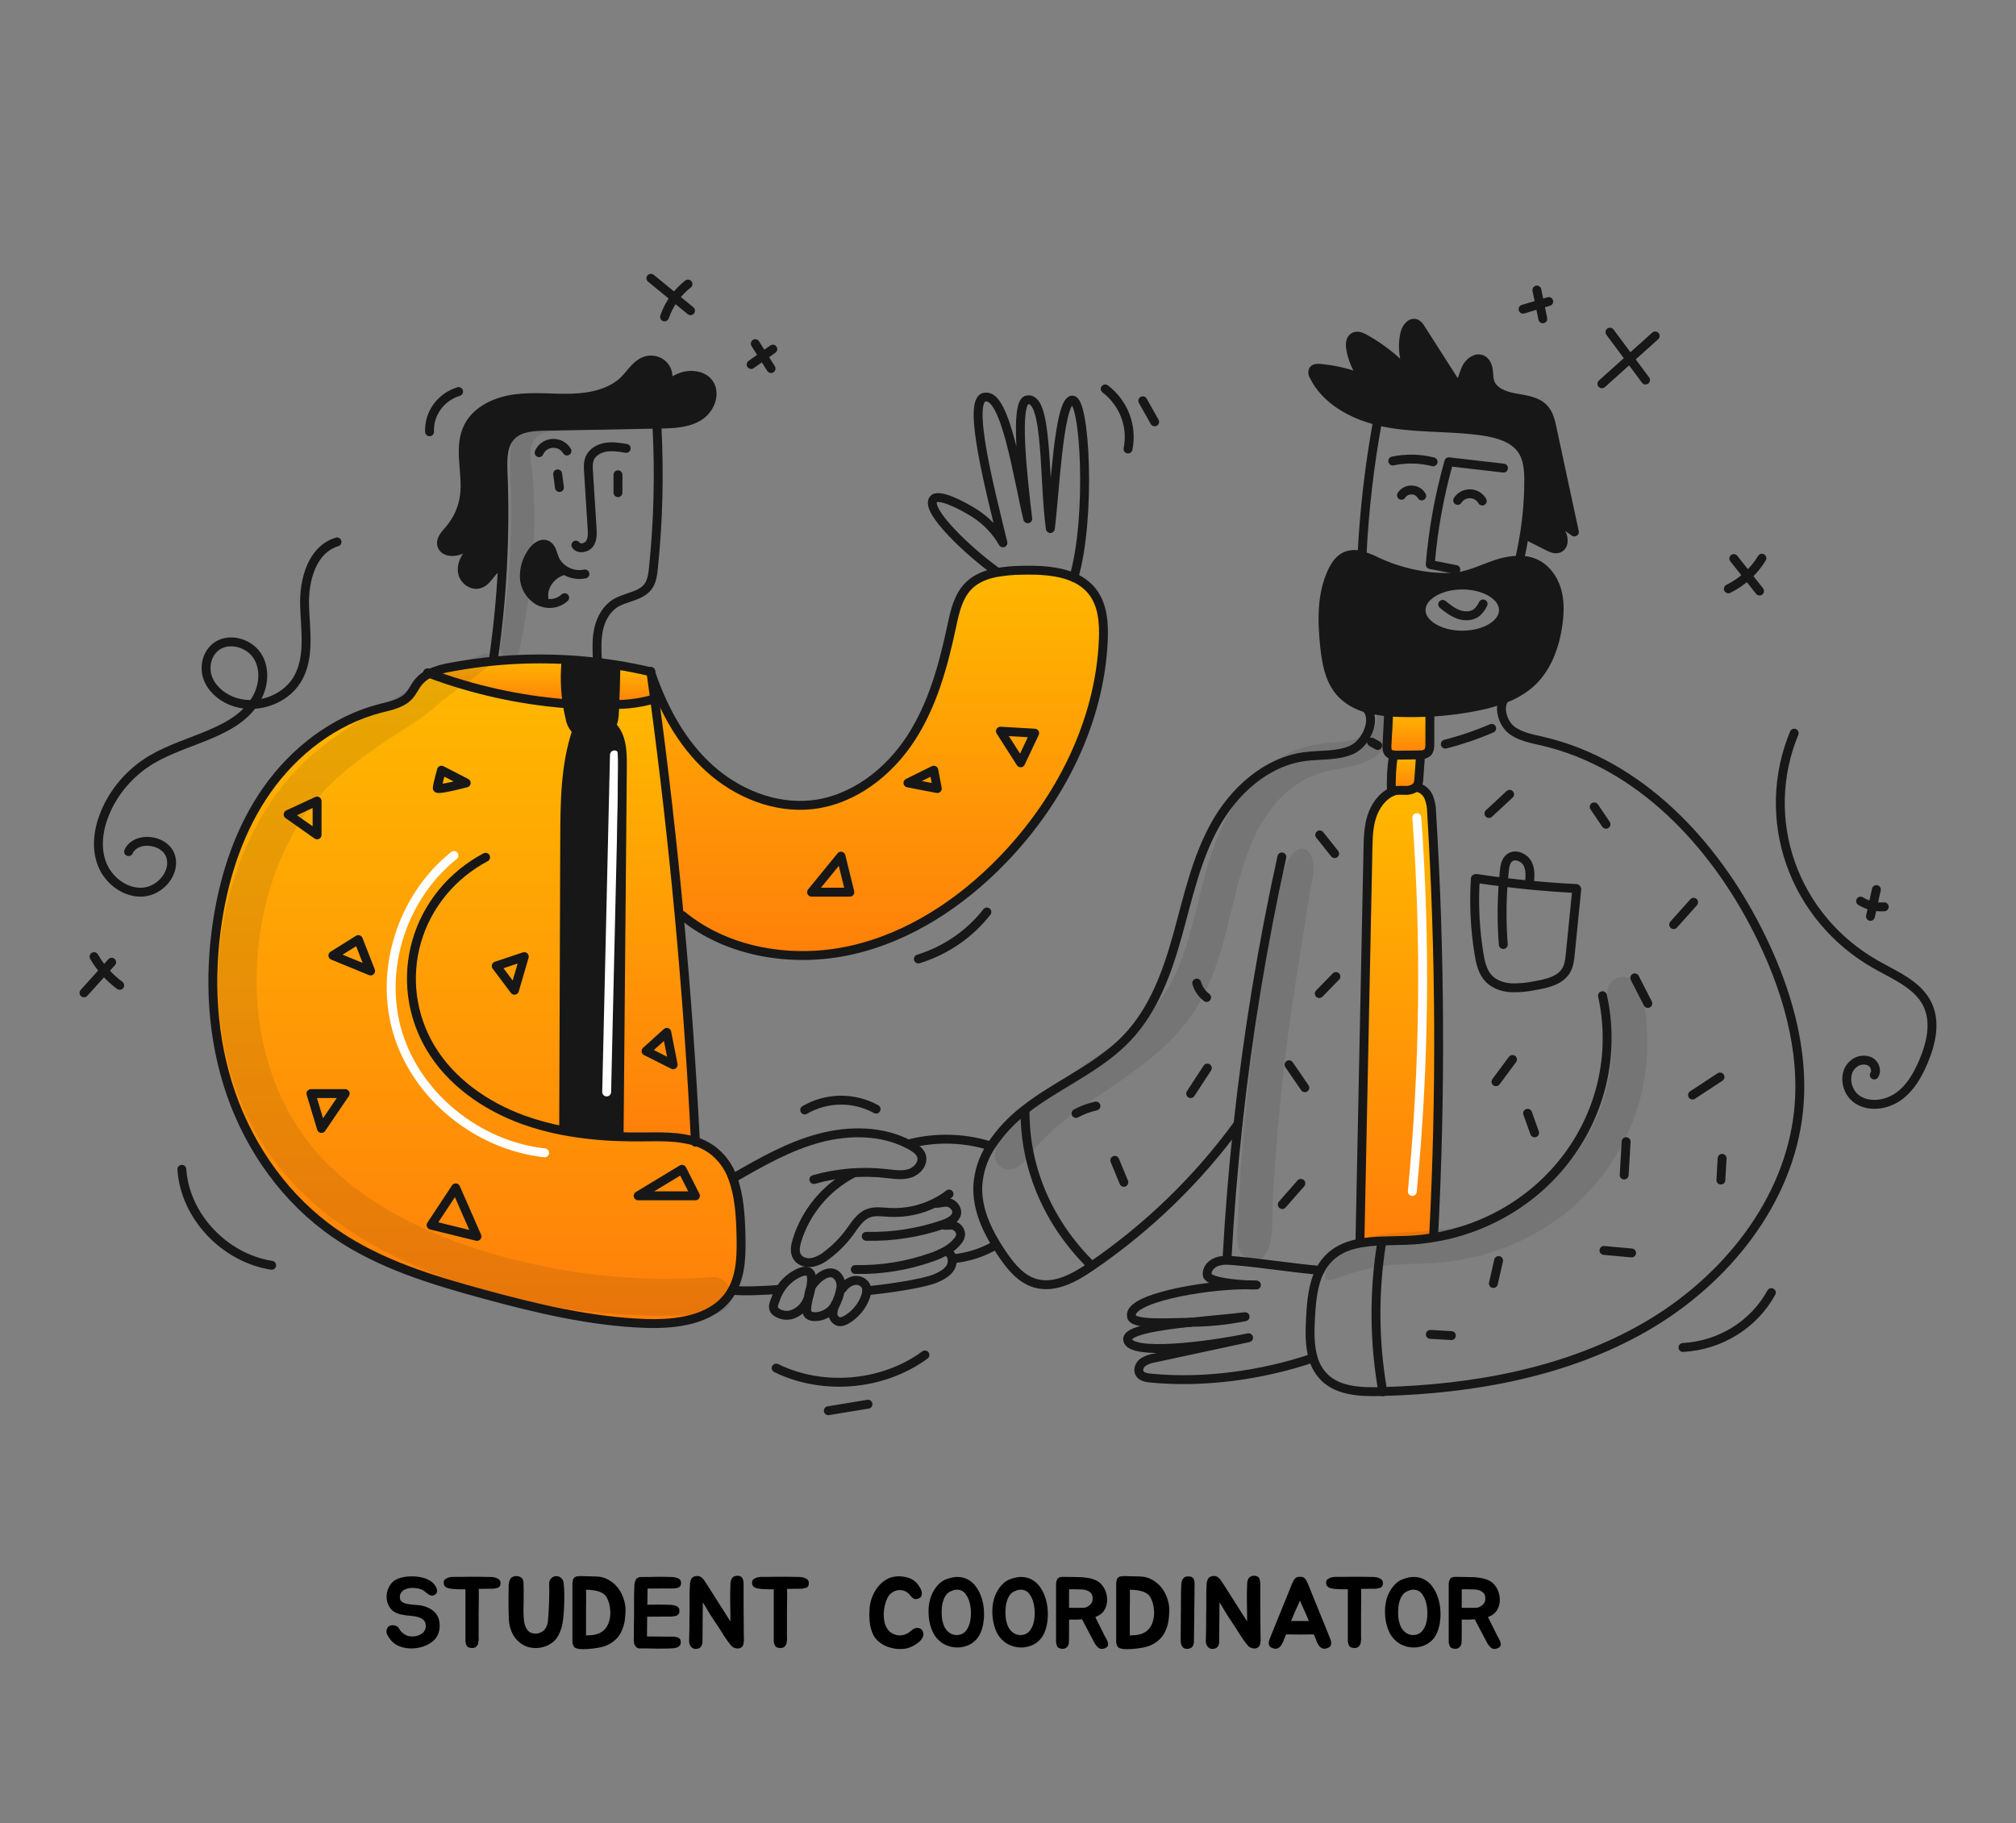<svg width="680" height="615" viewBox="0 0 680 615" fill="none" xmlns="http://www.w3.org/2000/svg">
<rect x="0" y="0" width="680" height="615" fill="#808080" stroke="none"/>
<path d="M469.687 267.015L469.68 266.997C470.969 266.478 472.473 266.631 473.887 266.636C475.165 266.724 476.434 266.372 477.471 265.642C479.364 265.63 481.017 267.039 481.828 268.699C482.531 270.416 482.889 272.247 482.885 274.094C485.795 321.542 486.03 369.109 483.589 416.582L483.753 417.461C480.791 417.975 477.798 418.295 474.792 418.419C471.95 418.535 468.995 418.529 466.065 418.645C463.608 418.711 461.16 418.954 458.74 419.371L458.708 419.206C459.606 374.977 460.507 330.75 461.412 286.526C461.488 282.803 461.569 279.02 462.707 275.467C463.846 271.915 466.197 268.553 469.687 267.015Z" fill="url(#paint0_linear_95_2539)"/>
<path d="M477.896 275.827C480.951 317.838 480.441 360.022 476.372 401.952" stroke="white" stroke-width="3" stroke-linecap="round" stroke-linejoin="round"/>
<path d="M206.506 245.014C209.82 248.438 209.971 253.637 209.933 258.33C209.562 299.793 209.196 341.251 208.833 382.705L208.808 383.45C202.483 383.261 196.182 382.587 189.966 381.436L190.124 380.685C190.237 348.152 190.352 315.617 190.469 283.083C190.513 270.823 190.595 258.333 194.487 246.668L194.644 246.448C196.222 247.431 198.379 247.388 200.316 247.266C202.095 247.15 204.007 246.985 205.346 245.844C205.643 245.587 205.904 245.291 206.119 244.965L206.506 245.014Z" fill="#171717"/>
<path d="M207.249 254.661L204.628 368.379" stroke="white" stroke-width="3" stroke-linecap="round" stroke-linejoin="round"/>
<path d="M234.562 385.073C236.488 385.678 238.305 386.567 239.951 387.71C243.32 390.173 245.836 393.575 247.163 397.462C249.301 403.138 249.741 409.802 249.911 415.935C250.08 422.435 250.123 429.392 247.077 435.061C246.684 435.807 246.234 436.523 245.731 437.204C239.796 445.29 228.132 446.809 217.908 446.468C199.302 445.839 181.056 441.449 163.129 436.575C145.674 431.827 128.031 426.444 113.236 416.283C96.599 404.859 84.457 387.777 77.943 369.035C71.428 350.293 70.364 329.985 73.41 310.43C75.837 294.856 80.93 279.465 90.079 266.46C99.228 253.454 112.695 242.97 128.377 238.936C131.747 238.069 135.432 237.374 137.798 234.884C139.187 233.419 139.942 231.491 141.243 229.953C142.241 228.799 143.477 227.863 144.871 227.203C159.52 232.67 174.894 236.095 190.532 237.378L191.293 237.244C191.545 238.958 191.875 240.656 192.285 242.339C192.498 243.652 193.074 244.883 193.951 245.903C194.163 246.108 194.394 246.292 194.643 246.453L194.486 246.673C190.59 258.335 190.512 270.828 190.467 283.088C190.355 315.623 190.24 348.157 190.122 380.69L189.964 381.441C196.181 382.592 202.481 383.266 208.806 383.455C211.384 383.546 213.956 383.571 216.527 383.546C222.559 383.487 228.972 383.273 234.562 385.073Z" fill="url(#paint1_linear_95_2539)"/>
<path d="M153.122 288.602C135.504 302.683 127.725 327.343 134.2 348.583C140.675 369.823 161.028 386.405 183.703 388.914" stroke="white" stroke-width="3" stroke-linecap="round" stroke-linejoin="round"/>
<path d="M459.406 187.461C461.289 188.055 463.119 188.801 464.876 189.688C467.757 191.012 470.753 192.087 473.83 192.898C478.97 194.31 484.303 194.948 489.643 194.79C494.667 194.57 499.452 192.142 504.112 190.555C506.827 189.552 509.701 189.017 512.606 188.974C514.306 188.973 515.989 189.305 517.554 189.951C521.258 191.519 523.849 194.998 525.005 198.757C526.162 202.516 526.056 206.532 525.534 210.42C524.528 217.969 521.792 225.671 515.945 230.748C513.484 232.821 510.672 234.464 507.633 235.606C504.882 236.651 502.047 237.476 499.157 238.071C493.597 239.252 487.946 239.985 482.262 240.262C478.973 240.427 475.678 240.457 472.39 240.372C471.082 240.336 469.755 240.274 468.423 240.166C465.794 239.975 463.195 239.509 460.67 238.774C457.546 237.916 454.715 236.262 452.471 233.984C448.422 229.706 447.371 223.566 446.781 217.787C445.919 209.34 445.718 200.462 449.371 192.747C450.383 190.616 451.817 188.493 454.037 187.566C455.759 186.924 457.658 186.887 459.406 187.461ZM507.13 205.81C507.13 201.141 500.911 197.354 493.234 197.354C485.557 197.354 479.338 201.135 479.338 205.81C479.338 210.485 485.556 214.262 493.234 214.262C500.911 214.262 507.13 210.478 507.13 205.81Z" fill="#171717"/>
<path d="M460.33 114.256C466.826 117.854 472.534 122.649 477.137 128.372C475.481 126.088 474.335 123.495 473.771 120.758C473.207 118.021 473.237 115.199 473.861 112.474C474.286 110.643 475.836 108.47 477.621 109.184C478.29 109.536 478.829 110.083 479.162 110.747C483.355 117.307 487.547 123.866 491.737 130.422C493.265 128.738 493.56 126.352 494.5 124.307C495.439 122.262 497.782 120.359 499.876 121.299C501.196 121.897 501.812 123.391 502.014 124.795C502.215 126.199 502.121 127.657 502.592 128.994C503.736 132.225 507.621 133.608 511.087 134.224C514.552 134.841 518.406 135.268 520.769 137.799C522.443 139.581 523.008 142.062 523.517 144.421C526.02 156.101 528.526 167.782 531.038 179.462C528.578 177.711 526.118 175.964 523.656 174.22C523.781 176.283 525.486 177.876 526.548 179.67C527.611 181.464 527.667 184.339 525.656 185.022C524.505 185.419 523.266 184.858 522.185 184.309C519.575 182.99 516.968 181.671 514.363 180.353L514.186 180.329C515.123 174.463 515.611 168.537 515.645 162.601C515.677 158.793 515.451 154.746 513.224 151.61C510.439 147.704 505.264 146.215 500.435 145.482C489.985 143.895 479.256 144.597 468.839 142.828C467.456 142.59 466.073 142.303 464.689 141.949C455.686 139.66 447.103 134.857 443.156 126.82C442.961 126.537 442.841 126.212 442.806 125.874C442.771 125.536 442.822 125.194 442.955 124.879C443.37 124.227 444.325 124.196 445.118 124.26C450.317 124.696 455.409 125.941 460.202 127.946C457.791 124.909 456.199 121.337 455.568 117.553C455.336 116.119 455.417 114.322 456.738 113.634C457.859 113.06 459.223 113.645 460.33 114.256Z" fill="#171717"/>
<path d="M470.025 254.718C469.473 254.686 468.947 254.478 468.529 254.126C467.787 253.438 467.787 252.307 467.837 251.313C468.02 247.687 468.206 244.062 468.396 240.437L468.422 240.162C469.755 240.272 471.081 240.333 472.388 240.368C475.677 240.454 478.971 240.423 482.26 240.258L482.298 240.863C482.291 244.238 482.287 247.613 482.285 250.987C482.279 252.006 482.235 253.141 481.493 253.867C480.822 254.407 479.968 254.683 479.098 254.643C478.908 254.655 478.726 254.661 478.544 254.661C476.086 254.692 473.621 254.73 471.162 254.758C470.783 254.773 470.403 254.759 470.025 254.718Z" fill="url(#paint2_linear_95_2539)"/>
<path d="M478.546 254.663C478.728 254.663 478.91 254.657 479.099 254.645L479.124 255.078C478.942 257.604 478.761 260.131 478.583 262.658C478.593 263.49 478.393 264.311 477.998 265.05C477.855 265.273 477.677 265.472 477.47 265.642C476.433 266.372 475.164 266.724 473.886 266.636C472.47 266.631 470.969 266.478 469.68 266.997C469.567 267.039 469.46 267.094 469.347 267.149C469.148 262.993 469.376 258.829 470.026 254.718C470.403 254.759 470.784 254.774 471.163 254.761C473.626 254.73 476.087 254.694 478.546 254.663Z" fill="url(#paint3_linear_95_2539)"/>
<path d="M368.36 199.438C371.972 203.961 372.397 210.124 372.157 215.843C370.994 243.549 357.62 270.042 338.034 290.23C324.213 304.486 306.867 316.08 287.223 320.513C267.579 324.945 245.541 321.459 230.142 308.82L229.099 308.911C226.829 284.5 224.064 260.138 220.805 235.824C220.447 233.127 220.078 230.431 219.699 227.738L219.78 227.726C223.874 239.413 229.96 250.703 239.235 259.137C248.509 267.571 261.311 272.88 273.943 271.464C287.776 269.92 299.71 260.59 307.164 249.177C314.618 237.765 318.214 224.412 321.034 211.181C322.078 206.305 323.191 201.099 326.794 197.56C329.233 195.153 332.428 193.879 335.861 193.196C338.756 192.674 341.694 192.401 344.638 192.379C350.523 192.232 356.999 192.506 362.187 194.814C364.604 195.841 366.724 197.429 368.36 199.438Z" fill="url(#paint4_linear_95_2539)"/>
<path d="M238.644 128.713C241.768 132.027 239.825 137.795 235.984 140.303C232.143 142.811 227.231 142.984 222.597 143.067L221.572 143.086C209.04 143.317 196.507 143.551 183.971 143.788C179.959 143.86 175.533 144.098 172.672 146.826C169.459 149.89 169.503 154.84 169.679 159.209C170.113 169.877 170.047 180.547 169.484 191.218L169.352 191.212C165.78 191.176 164.951 196.253 161.474 197.056C159.147 197.593 156.714 195.787 156.098 193.549C155.481 191.312 156.374 188.874 157.858 187.056C159.342 185.238 161.354 183.907 163.335 182.607C160.7 182.119 158.329 184.029 155.959 185.238C153.589 186.446 149.842 186.513 149.043 184.029C148.433 182.119 150.099 180.316 151.438 178.793C154.321 175.476 156.143 171.414 156.68 167.105C157.642 159.282 154.366 150.781 158.05 143.762C160.968 138.208 167.542 135.322 173.901 134.504C180.261 133.686 186.722 134.517 193.136 134.298C199.549 134.079 206.347 132.571 210.76 128.055C213.074 125.693 214.879 122.447 218.127 121.629C219.313 121.323 220.568 121.396 221.708 121.835C222.849 122.274 223.814 123.057 224.462 124.068C225.11 125.079 225.405 126.266 225.306 127.453C225.207 128.64 224.718 129.765 223.911 130.661C223.364 131.088 222.83 131.527 222.296 131.967C222.918 131.641 223.468 131.197 223.911 130.661C225.713 129.128 227.786 127.924 230.03 127.108C232.966 126.168 236.556 126.504 238.644 128.713Z" fill="#171717"/>
<path d="M229.099 308.91C231.456 334.256 233.278 359.644 234.563 385.073C228.973 383.273 222.56 383.486 216.53 383.541C213.958 383.566 211.386 383.541 208.809 383.45L208.834 382.705C209.199 341.249 209.565 299.791 209.934 258.33C209.972 253.638 209.821 248.438 206.508 245.014L206.124 244.965C207.055 243.574 207.206 241.7 207.275 239.991C207.306 239.174 207.338 238.399 207.369 237.648H207.413C211.789 237.683 216.145 237.088 220.341 235.884L220.806 235.824C224.062 260.131 226.827 284.493 229.099 308.91Z" fill="url(#paint5_linear_95_2539)"/>
<path d="M207.368 237.649C207.545 233.303 207.671 229.898 207.746 225.156L207.877 224.326C211.776 224.948 215.643 225.711 219.478 226.615L219.549 226.609C219.6 226.987 219.65 227.359 219.7 227.738C220.078 230.435 220.447 233.13 220.807 235.824L220.341 235.884C216.146 237.088 211.79 237.683 207.414 237.649H207.368Z" fill="url(#paint6_linear_95_2539)"/>
<path d="M207.877 224.326L207.746 225.156C207.671 229.9 207.544 233.303 207.368 237.649C207.337 238.399 207.306 239.174 207.274 239.992C207.203 241.701 207.054 243.574 206.124 244.966C205.909 245.291 205.648 245.587 205.35 245.844C204.011 246.985 202.1 247.15 200.321 247.267C198.384 247.388 196.227 247.431 194.649 246.449C194.401 246.288 194.169 246.103 193.957 245.899C193.08 244.878 192.504 243.647 192.291 242.335C191.883 240.65 191.552 238.951 191.3 237.239C190.581 232.447 190.465 227.588 190.954 222.769L190.967 222.525C194.444 222.714 197.908 223.013 201.36 223.422C203.54 223.679 205.713 223.98 207.877 224.326Z" fill="#171717"/>
<path d="M191.297 237.239L190.536 237.374C174.897 236.091 159.524 232.666 144.875 227.199C147.175 226.169 149.611 225.452 152.113 225.067C156.943 224.158 161.805 223.474 166.701 223.016C174.764 222.256 182.876 222.092 190.965 222.528L190.952 222.772C190.464 227.59 190.579 232.448 191.297 237.239Z" fill="url(#paint7_linear_95_2539)"/>
<path d="M190.033 192.091L189.788 192.573C185.318 194.049 182.488 198.535 183.677 202.972L183.582 203.381C182.894 203.231 182.231 202.986 181.614 202.654C180.246 201.846 179.101 200.728 178.275 199.397C177.45 198.065 176.968 196.559 176.873 195.008C176.728 191.885 177.642 188.802 179.476 186.232C180.564 184.627 182.488 183.04 184.318 183.778C185.996 184.456 186.317 186.561 186.946 188.221C187.558 189.779 188.633 191.125 190.033 192.091Z" fill="#171717"/>
<path d="M194.252 183.901C195.252 185.397 197.849 184.89 198.874 183.42C199.899 181.95 199.829 180.02 199.716 178.244C199.314 171.904 198.913 165.566 198.512 159.228C198.405 157.611 198.317 155.928 198.996 154.449C199.933 152.43 202.165 151.209 204.416 150.861C206.667 150.513 208.962 150.885 211.216 151.258" stroke="#171717" stroke-width="3" stroke-linecap="round" stroke-linejoin="round"/>
<path d="M191.234 152.148C190.753 151.316 190.041 150.632 189.178 150.176C188.315 149.719 187.336 149.508 186.355 149.567C185.374 149.625 184.43 149.952 183.632 150.508C182.833 151.063 182.212 151.827 181.84 152.71" stroke="#171717" stroke-width="3" stroke-linecap="round" stroke-linejoin="round"/>
<path d="M188.7 164.463L188.096 159.868" stroke="#171717" stroke-width="3" stroke-linecap="round" stroke-linejoin="round"/>
<path d="M208.443 166.196V160.167" stroke="#171717" stroke-width="3" stroke-linecap="round" stroke-linejoin="round"/>
<path d="M197.296 193.635C196.041 193.89 194.746 193.884 193.494 193.618C192.242 193.352 191.062 192.832 190.033 192.091C188.633 191.126 187.559 189.779 186.946 188.222C186.317 186.562 185.996 184.457 184.318 183.779C182.488 183.04 180.563 184.627 179.476 186.232C177.642 188.803 176.728 191.886 176.873 195.008C176.968 196.56 177.45 198.066 178.275 199.397C179.101 200.729 180.246 201.846 181.614 202.655C182.231 202.987 182.894 203.231 183.582 203.381C184.787 203.682 186.052 203.68 187.256 203.373C188.46 203.067 189.563 202.466 190.461 201.63" stroke="#171717" stroke-width="3" stroke-linecap="round" stroke-linejoin="round"/>
<path d="M183.677 202.972C182.488 198.535 185.318 194.05 189.788 192.573" stroke="#171717" stroke-width="3" stroke-linecap="round" stroke-linejoin="round"/>
<path d="M201.484 222.455C201.333 218.97 201.182 215.436 201.968 212.037C202.753 208.638 204.596 205.318 207.639 203.463C211.142 201.339 216.015 201.194 218.498 197.988C219.869 196.225 220.165 193.912 220.391 191.708C222.041 175.792 222.439 159.777 221.586 143.801" stroke="#171717" stroke-width="3" stroke-linecap="round" stroke-linejoin="round"/>
<path d="M223.911 130.661C224.718 129.764 225.207 128.639 225.306 127.452C225.405 126.265 225.11 125.079 224.462 124.067C223.814 123.056 222.849 122.273 221.708 121.834C220.568 121.395 219.313 121.323 218.127 121.628C214.876 122.446 213.072 125.693 210.76 128.054C206.347 132.57 199.55 134.078 193.136 134.297C186.722 134.517 180.265 133.688 173.901 134.504C167.538 135.32 160.968 138.208 158.05 143.762C154.367 150.78 157.642 159.281 156.68 167.105C156.143 171.414 154.321 175.476 151.438 178.792C150.099 180.318 148.433 182.119 149.043 184.028C149.842 186.512 153.582 186.451 155.959 185.237C158.337 184.023 160.7 182.119 163.335 182.607C161.351 183.907 159.336 185.231 157.858 187.056C156.381 188.88 155.488 191.303 156.098 193.549C156.707 195.795 159.147 197.595 161.474 197.055C164.951 196.249 165.78 191.172 169.352 191.211" stroke="#171717" stroke-width="3" stroke-linecap="round" stroke-linejoin="round"/>
<path d="M223.911 130.66C223.364 131.087 222.83 131.526 222.296 131.966C222.919 131.641 223.469 131.196 223.911 130.66Z" stroke="#171717" stroke-width="3" stroke-linecap="round" stroke-linejoin="round"/>
<path d="M166.548 221.592C167.976 211.516 168.954 201.391 169.485 191.218C170.045 180.557 170.11 169.887 169.68 159.209C169.503 154.84 169.46 149.891 172.673 146.826C175.533 144.098 179.96 143.861 183.972 143.788C196.509 143.55 209.043 143.315 221.572 143.086L222.597 143.067C227.231 142.982 232.148 142.811 235.985 140.303C239.821 137.795 241.769 132.027 238.645 128.714C236.556 126.505 232.967 126.17 230.03 127.108C227.787 127.924 225.713 129.127 223.912 130.661" stroke="#171717" stroke-width="3" stroke-linecap="round" stroke-linejoin="round"/>
<path d="M163.794 289.199C158.167 292.182 153.211 296.228 149.22 301.098C145.227 305.969 142.28 311.565 140.55 317.558C138.821 323.551 138.345 329.819 139.149 335.993C139.954 342.168 142.024 348.124 145.236 353.51C152.046 364.923 163.709 373.13 176.436 377.756C180.837 379.34 185.364 380.571 189.973 381.436C196.189 382.587 202.489 383.261 208.815 383.45C211.393 383.542 213.964 383.566 216.535 383.542C222.565 383.487 228.979 383.273 234.569 385.073C236.494 385.678 238.312 386.567 239.957 387.71C243.327 390.173 245.843 393.575 247.169 397.462C249.307 403.138 249.747 409.802 249.917 415.935C250.086 422.435 250.129 429.392 247.084 435.061C246.691 435.807 246.241 436.523 245.738 437.204C239.802 445.29 228.138 446.809 217.914 446.468C199.309 445.839 181.062 441.449 163.136 436.575C145.681 431.827 128.038 426.444 113.243 416.283C96.605 404.859 84.464 387.777 77.949 369.035C71.435 350.293 70.37 329.985 73.416 310.43C75.843 294.856 80.936 279.465 90.085 266.46C99.234 253.454 112.701 242.97 128.383 238.936C131.754 238.069 135.438 237.374 137.804 234.884C139.193 233.419 139.948 231.491 141.249 229.953C142.247 228.799 143.483 227.863 144.878 227.203C147.177 226.172 149.612 225.454 152.113 225.067C156.943 224.158 161.805 223.474 166.701 223.016C174.764 222.256 182.876 222.092 190.965 222.528C194.442 222.717 197.907 223.016 201.359 223.426C203.54 223.682 205.713 223.983 207.875 224.329C211.774 224.95 215.641 225.714 219.476 226.618" stroke="#171717" stroke-width="3" stroke-linecap="round" stroke-linejoin="round"/>
<path d="M219.529 226.486C219.535 226.529 219.542 226.565 219.548 226.609C219.598 226.987 219.648 227.359 219.699 227.738C220.076 230.435 220.445 233.13 220.805 235.824C224.064 260.131 226.828 284.493 229.099 308.911C231.456 334.256 233.278 359.644 234.563 385.073C234.569 385.159 234.569 385.245 234.575 385.33" stroke="#171717" stroke-width="3" stroke-linecap="round" stroke-linejoin="round"/>
<path d="M219.78 227.725C223.874 239.413 229.96 250.702 239.235 259.136C248.509 267.571 261.311 272.879 273.943 271.464C287.776 269.92 299.71 260.589 307.164 249.177C314.618 237.764 318.214 224.411 321.034 211.18C322.078 206.305 323.191 201.099 326.794 197.559C329.233 195.153 332.428 193.879 335.861 193.195C338.756 192.674 341.694 192.4 344.638 192.378C350.523 192.232 356.999 192.506 362.187 194.813C364.603 195.841 366.721 197.429 368.355 199.439C371.968 203.961 372.393 210.124 372.153 215.843C370.99 243.549 357.616 270.042 338.029 290.231C324.209 304.487 306.863 316.081 287.219 320.513C267.574 324.945 245.537 321.459 230.138 308.82" stroke="#171717" stroke-width="3" stroke-linecap="round" stroke-linejoin="round"/>
<path d="M335.713 192.518C326.942 186.232 312.009 172.263 314.807 168.473C316.421 166.286 324.348 170.381 328.446 172.939C332.543 175.496 335.925 178.997 338.292 183.13C334.416 167.01 325.655 133.965 332.4 133.965C339.253 133.068 343.271 160.934 346.66 175.009C345.089 161.679 341.946 134.889 346.673 134.889C353.508 133.962 352.024 162.163 354.281 178.305C355.759 167.317 357.033 135.997 361.531 134.981C366.03 133.965 368.133 174.741 362.191 194.813" stroke="#171717" stroke-width="3" stroke-linecap="round" stroke-linejoin="round"/>
<path d="M417.504 379.324C403.997 397.859 387.327 414.018 368.215 427.106C368.073 427.21 367.925 427.307 367.781 427.405C362.31 431.121 355.709 434.74 349.293 432.927C344.502 431.573 341.126 427.502 338.353 423.474C337.554 422.306 336.775 421.119 336.033 419.904C332.273 413.752 329.475 406.966 329.827 399.898C330.123 395.232 331.619 390.712 334.178 386.752C337.223 382.074 341.06 377.93 345.527 374.492C347.005 373.314 348.52 372.21 350.054 371.166C360.197 364.27 371.716 358.985 380.122 350.154C389.202 340.615 393.748 327.879 397.231 315.337C400.715 302.796 403.443 289.877 409.781 278.434C416.12 266.991 426.903 256.984 440.164 255.231C445.483 254.529 451.143 255.134 456.002 252.924C460.862 250.715 464.592 242.33 460.668 238.772" stroke="#171717" stroke-width="3" stroke-linecap="round" stroke-linejoin="round"/>
<path d="M507.633 235.604C505.161 238.332 506.866 243.923 509.783 246.211C512.701 248.499 516.561 249.17 520.208 250.019C553.043 257.629 577.961 284.457 592.857 313.86C602.502 332.904 608.915 354.139 606.607 375.242C603.313 405.366 582.136 431.864 555.357 447.42C528.81 462.835 497.358 468.595 466.423 469.432C466.139 469.445 465.863 469.451 465.58 469.457C458.972 469.621 451.634 469.304 446.9 464.825C444.991 462.969 443.623 460.655 442.938 458.118C441.693 453.907 441.794 449.073 442.039 444.612C442.334 439.169 442.818 433.304 445.265 428.562C446.136 426.825 447.32 425.252 448.76 423.918C451.553 421.367 454.998 420.055 458.739 419.371C461.159 418.954 463.607 418.711 466.064 418.645C468.995 418.529 471.95 418.535 474.792 418.419C477.797 418.296 480.79 417.976 483.752 417.461C493.086 415.899 501.999 412.522 509.954 407.532C517.909 402.543 524.744 396.044 530.047 388.426C535.349 380.809 539.01 372.229 540.811 363.203C542.611 354.178 542.513 344.892 540.523 335.903" stroke="#171717" stroke-width="3" stroke-linecap="round" stroke-linejoin="round"/>
<path d="M401.546 446.077C390.272 447.304 379.96 448.945 380.357 451.948C381.083 457.442 407.149 454.2 421.151 451.283C410.556 453.565 399.959 455.848 389.36 458.13C387.933 458.329 386.574 458.852 385.394 459.656C384.294 460.55 383.689 462.194 384.444 463.378C385.153 464.495 386.683 464.758 388.028 464.891C405.885 466.678 425.685 463.92 442.64 458.196" stroke="#171717" stroke-width="3" stroke-linecap="round" stroke-linejoin="round"/>
<path d="M401.546 446.077C407.737 446.066 413.911 445.434 419.969 444.191C414.719 444.802 407.972 445.369 401.546 446.077Z" stroke="#171717" stroke-width="3" stroke-linecap="round" stroke-linejoin="round"/>
<path d="M420.265 433.426C404.948 433.523 380.444 438.205 381.645 443.971C381.645 447.13 394.855 446.097 401.549 446.077" stroke="#171717" stroke-width="3" stroke-linecap="round" stroke-linejoin="round"/>
<path d="M420.265 433.426C421.439 433.507 422.616 433.527 423.792 433.487C422.692 433.432 421.509 433.413 420.265 433.426Z" stroke="#171717" stroke-width="3" stroke-linecap="round" stroke-linejoin="round"/>
<path d="M445.265 428.562C435.437 427.732 426.175 426.139 416.353 425.309C415.53 425.241 414.7 425.172 413.87 425.163C412.72 425.126 411.571 425.289 410.481 425.644C408.626 426.303 407.01 428.018 407.186 429.935C407.186 432.349 415.709 433.119 420.265 433.425" stroke="#171717" stroke-width="3" stroke-linecap="round" stroke-linejoin="round"/>
<path d="M432.374 289.088C425.805 318.895 420.864 349.018 417.57 379.33C415.935 394.356 414.705 409.465 413.88 424.656" stroke="#171717" stroke-width="3" stroke-linecap="round" stroke-linejoin="round"/>
<path d="M491.058 192.14C488.177 191.579 485.295 191.015 482.413 190.45C483.382 178.727 485.487 167.119 488.7 155.78C494.843 156.493 500.986 157.205 507.13 157.915" stroke="#171717" stroke-width="3" stroke-linecap="round" stroke-linejoin="round"/>
<path d="M483.387 155.792C478.936 154.667 474.275 154.573 469.78 155.517" stroke="#171717" stroke-width="3" stroke-linecap="round" stroke-linejoin="round"/>
<path d="M493.234 214.263C500.909 214.263 507.13 210.479 507.13 205.811C507.13 201.143 500.909 197.358 493.234 197.358C485.559 197.358 479.338 201.143 479.338 205.811C479.338 210.479 485.559 214.263 493.234 214.263Z" stroke="#171717" stroke-width="3" stroke-linecap="round" stroke-linejoin="round"/>
<path d="M512.606 188.973C509.701 189.017 506.827 189.551 504.112 190.555C499.452 192.141 494.667 194.57 489.643 194.79C484.303 194.947 478.97 194.309 473.83 192.898C470.753 192.086 467.757 191.012 464.876 189.688C463.119 188.8 461.289 188.055 459.406 187.46C457.658 186.886 455.759 186.922 454.036 187.564C451.816 188.491 450.382 190.615 449.37 192.745C445.717 200.459 445.919 209.338 446.78 217.785C447.371 223.564 448.421 229.704 452.471 233.982C454.715 236.26 457.545 237.914 460.67 238.772C463.194 239.507 465.794 239.973 468.422 240.164C469.755 240.274 471.082 240.335 472.389 240.37C475.678 240.455 478.972 240.425 482.261 240.26C487.945 239.983 493.596 239.25 499.156 238.069C502.046 237.474 504.881 236.649 507.632 235.604C510.671 234.462 513.484 232.819 515.944 230.746C521.792 225.669 524.527 217.967 525.533 210.418C526.055 206.53 526.171 202.512 525.005 198.755C523.839 194.999 521.258 191.517 517.554 189.949C515.989 189.304 514.306 188.972 512.606 188.973Z" stroke="#171717" stroke-width="3" stroke-linecap="round" stroke-linejoin="round"/>
<path d="M512.612 188.539C513.229 185.775 513.757 183.047 514.184 180.331C515.121 174.465 515.609 168.539 515.643 162.603C515.674 158.794 515.448 154.748 513.222 151.611C510.437 147.706 505.262 146.217 500.433 145.484C489.983 143.897 479.254 144.599 468.837 142.829C467.454 142.591 466.071 142.305 464.687 141.951C455.684 139.662 447.101 134.859 443.154 126.822C442.959 126.538 442.839 126.214 442.804 125.876C442.769 125.537 442.82 125.196 442.953 124.881C443.368 124.228 444.323 124.197 445.116 124.262C450.314 124.699 455.407 125.943 460.2 127.948C457.789 124.911 456.196 121.339 455.566 117.555C455.334 116.121 455.415 114.324 456.735 113.636C457.861 113.056 459.225 113.642 460.332 114.255C466.828 117.853 472.536 122.648 477.139 128.371C475.484 126.087 474.337 123.495 473.773 120.757C473.209 118.02 473.24 115.198 473.863 112.473C474.288 110.642 475.838 108.469 477.623 109.183C478.292 109.535 478.831 110.082 479.164 110.746C483.357 117.306 487.549 123.865 491.739 130.421C493.267 128.737 493.562 126.351 494.502 124.306C495.441 122.261 497.784 120.358 499.878 121.298C501.198 121.896 501.815 123.39 502.016 124.794C502.217 126.198 502.123 127.656 502.594 128.993C503.738 132.224 507.623 133.607 511.089 134.223C514.555 134.84 518.408 135.267 520.772 137.798C522.445 139.58 523.01 142.061 523.519 144.42C526.022 156.1 528.529 167.781 531.04 179.461C528.58 177.71 526.12 175.963 523.658 174.219C523.783 176.282 525.488 177.875 526.55 179.669C527.613 181.463 527.669 184.338 525.658 185.021C524.507 185.418 523.268 184.857 522.187 184.308C519.577 182.989 516.97 181.67 514.365 180.352" stroke="#171717" stroke-width="3" stroke-linecap="round" stroke-linejoin="round"/>
<path d="M464.65 142.091C461.901 157.089 460.15 172.243 459.408 187.459C459.408 187.502 459.402 187.538 459.402 187.581" stroke="#171717" stroke-width="3" stroke-linecap="round" stroke-linejoin="round"/>
<path d="M486.625 203.892C488.298 205.229 490.008 206.596 492.045 207.304C494.082 208.011 496.554 207.939 498.201 206.578C499.066 205.766 499.762 204.8 500.251 203.733" stroke="#171717" stroke-width="3" stroke-linecap="round" stroke-linejoin="round"/>
<path d="M247.667 397.26C256.866 391.967 266.209 386.623 276.528 383.895C286.463 381.271 297.579 381.332 306.577 386.105C306.923 386.288 307.269 386.483 307.608 386.678C308.922 387.442 310.255 388.397 310.764 389.803C311.664 392.278 309.507 394.978 306.948 395.815C304.389 396.651 301.597 396.187 298.912 395.888C290.725 394.97 282.431 395.659 274.522 397.914" stroke="#171717" stroke-width="3" stroke-linecap="round" stroke-linejoin="round"/>
<path d="M287.694 395.82C278.541 400.671 271.741 408.846 268.787 418.553C268.247 420.384 267.882 422.484 268.951 424.083C269.976 425.615 272.101 426.188 273.962 425.877C275.809 425.459 277.523 424.609 278.954 423.402C281.922 421.165 284.531 418.513 286.696 415.532C288.451 413.122 290.111 410.333 292.952 409.276C295.141 408.464 297.581 408.864 299.92 409.001C305.401 409.306 310.863 408.134 315.702 405.614C317.261 404.816 318.739 403.875 320.116 402.807" stroke="#171717" stroke-width="3" stroke-linecap="round" stroke-linejoin="round"/>
<path d="M306.708 385.855C315.587 383.588 324.944 383.803 333.702 386.473" stroke="#171717" stroke-width="3" stroke-linecap="round" stroke-linejoin="round"/>
<path d="M315.888 405.948C317.322 405.906 318.806 405.261 320.145 405.753C320.832 405.968 321.44 406.371 321.896 406.913C322.353 407.455 322.637 408.115 322.717 408.81C322.773 410.947 320.371 412.264 318.303 412.985C309.93 415.897 301.075 417.285 292.183 417.08" stroke="#171717" stroke-width="3" stroke-linecap="round" stroke-linejoin="round"/>
<path d="M318.535 413.323C319.761 413.476 321.019 413.024 322.107 413.598C322.664 413.861 323.137 414.265 323.476 414.768C323.815 415.272 324.007 415.854 324.031 416.455C323.945 417.249 323.614 418 323.081 418.609C322.045 419.918 320.757 421.018 319.29 421.85C317.622 422.803 315.858 423.59 314.027 424.199C305.842 427.07 297.181 428.451 288.48 428.269C288.725 428.263 288.976 428.263 289.222 428.258" stroke="#171717" stroke-width="3" stroke-linecap="round" stroke-linejoin="round"/>
<path d="M292.363 435.47C297.355 434.958 311.245 433.194 315.809 431.168C317.676 430.338 319.588 429.3 320.612 427.573C321.122 426.686 321.312 425.66 321.153 424.656C321.096 424.17 320.922 423.704 320.648 423.294C320.373 422.884 320.003 422.542 319.569 422.294" stroke="#171717" stroke-width="3" stroke-linecap="round" stroke-linejoin="round"/>
<path d="M321.164 424.656C326.369 424.218 331.401 422.625 335.87 420" stroke="#171717" stroke-width="3" stroke-linecap="round" stroke-linejoin="round"/>
<path d="M247.478 435.256C249.704 435.751 260.022 435.269 262.298 435.019" stroke="#171717" stroke-width="3" stroke-linecap="round" stroke-linejoin="round"/>
<path d="M263.455 434.488C265.006 432.179 267.217 430.36 269.818 429.255C270.831 428.834 272.101 428.559 272.956 429.237C273.748 429.865 273.786 431.013 273.729 432.007C273.679 432.819 273.604 433.631 273.484 434.436C273.344 435.529 273.087 436.605 272.717 437.646C272.573 438.051 272.407 438.448 272.221 438.836C271.739 439.914 271.032 440.882 270.145 441.681C269.257 442.479 268.209 443.09 267.065 443.474C266.158 443.738 265.199 443.789 264.268 443.623C263.336 443.456 262.459 443.077 261.708 442.517C260.13 441.271 261.192 439.477 261.77 437.823C262.182 436.645 262.748 435.525 263.455 434.488Z" stroke="#171717" stroke-width="3" stroke-linecap="round" stroke-linejoin="round"/>
<path d="M272.717 437.649C272.446 439.266 271.616 442.025 272.534 443.331C272.858 443.718 273.317 443.976 273.823 444.057C276.219 444.594 279.375 443.301 280.878 441.415C281.147 441.076 281.393 440.721 281.614 440.352C282.563 438.618 283.219 436.747 283.556 434.811C283.576 434.726 283.595 434.641 283.607 434.549C283.745 433.763 283.688 432.956 283.44 432.195C283.193 431.434 282.763 430.741 282.186 430.173C279.306 427.671 274.974 431.76 273.648 434.115C273.591 434.219 273.534 434.329 273.484 434.439C273.091 435.38 272.847 436.374 272.761 437.387C272.748 437.472 272.736 437.558 272.717 437.649Z" stroke="#171717" stroke-width="3" stroke-linecap="round" stroke-linejoin="round"/>
<path d="M281.777 439.949C281.72 440.087 281.664 440.218 281.614 440.352C281.205 441.234 280.981 442.186 280.954 443.154C280.941 443.712 281.101 444.261 281.414 444.729C281.726 445.197 282.177 445.563 282.708 445.778C283.714 446.089 284.802 445.625 285.701 445.082C288.571 443.328 290.752 440.689 291.894 437.589C292.159 436.91 292.314 436.196 292.353 435.471C292.402 434.824 292.263 434.177 291.951 433.604C291.526 432.966 290.908 432.471 290.181 432.189C289.455 431.907 288.656 431.851 287.895 432.029C286.374 432.431 285.059 433.36 284.198 434.641" stroke="#171717" stroke-width="3" stroke-linecap="round" stroke-linejoin="round"/>
<path d="M190.951 222.77C190.462 227.589 190.578 232.447 191.297 237.239C191.548 238.954 191.878 240.653 192.288 242.335C192.501 243.648 193.077 244.88 193.954 245.899C194.165 246.105 194.397 246.289 194.646 246.449C196.225 247.432 198.381 247.389 200.318 247.267C202.097 247.151 204.009 246.986 205.347 245.845C205.645 245.588 205.905 245.292 206.121 244.966C207.051 243.575 207.202 241.701 207.271 239.992C207.303 239.175 207.334 238.4 207.365 237.649C207.542 233.303 207.668 229.898 207.743 225.157" stroke="#171717" stroke-width="3" stroke-linecap="round" stroke-linejoin="round"/>
<path d="M194.491 246.668C190.595 258.331 190.518 270.823 190.473 283.083C190.36 315.618 190.246 348.152 190.127 380.686" stroke="#171717" stroke-width="3" stroke-linecap="round" stroke-linejoin="round"/>
<path d="M206.507 245.014C209.82 248.438 209.971 253.637 209.934 258.33C209.563 299.793 209.196 341.251 208.834 382.705" stroke="#171717" stroke-width="3" stroke-linecap="round" stroke-linejoin="round"/>
<path d="M468.396 240.437C468.208 244.062 468.021 247.687 467.837 251.313C467.787 252.307 467.787 253.436 468.529 254.126C468.947 254.478 469.473 254.686 470.025 254.718C470.403 254.759 470.783 254.773 471.163 254.76C473.622 254.73 476.086 254.692 478.545 254.663C478.727 254.663 478.91 254.657 479.099 254.645C479.969 254.685 480.823 254.408 481.494 253.869C482.235 253.143 482.28 252.008 482.286 250.989C482.286 247.615 482.291 244.24 482.299 240.865" stroke="#171717" stroke-width="3" stroke-linecap="round" stroke-linejoin="round"/>
<path d="M470.032 254.656C470.027 254.676 470.025 254.697 470.026 254.717C469.376 258.829 469.148 262.994 469.347 267.149C469.46 267.094 469.567 267.039 469.68 266.996C470.969 266.478 472.472 266.63 473.886 266.636C475.164 266.725 476.433 266.373 477.47 265.642C477.677 265.473 477.855 265.273 477.998 265.05C478.393 264.311 478.593 263.489 478.583 262.657C478.765 260.131 478.945 257.604 479.124 255.078" stroke="#171717" stroke-width="3" stroke-linecap="round" stroke-linejoin="round"/>
<path d="M469.699 267.009C469.692 267.009 469.692 267.015 469.686 267.015C466.197 268.553 463.851 271.915 462.707 275.467C461.562 279.019 461.487 282.803 461.411 286.526C460.514 330.754 459.613 374.981 458.707 419.206" stroke="#171717" stroke-width="3" stroke-linecap="round" stroke-linejoin="round"/>
<path d="M477.458 265.642H477.47C479.363 265.63 481.016 267.039 481.827 268.699C482.529 270.416 482.889 272.247 482.884 274.094C485.794 321.542 486.029 369.109 483.588 416.582" stroke="#171717" stroke-width="3" stroke-linecap="round" stroke-linejoin="round"/>
<path d="M498.205 296.381C501.148 296.827 504.101 297.231 507.065 297.595C509.969 297.962 512.881 298.283 515.792 298.566C521.092 299.085 526.399 299.481 531.713 299.756" stroke="#171717" stroke-width="3" stroke-linecap="round" stroke-linejoin="round"/>
<path d="M497.638 296.43C497.096 304.89 497.506 313.383 498.864 321.756C499.354 324.795 500.065 328 502.259 330.221C504.152 332.137 506.931 333.047 509.666 333.229C512.406 333.307 515.145 333.058 517.821 332.485C521.751 331.808 526.159 330.825 528.203 327.493C529.253 325.784 529.473 323.734 529.668 321.756C530.39 314.536 531.111 307.315 531.831 300.091" stroke="#171717" stroke-width="3" stroke-linecap="round" stroke-linejoin="round"/>
<path d="M515.825 298.237C516.096 295.911 516.341 293.428 515.247 291.341C514.152 289.253 511.179 287.929 509.242 289.326C507.896 290.303 507.589 292.109 507.419 293.732C507.281 295.02 507.162 296.308 507.065 297.595C506.519 304.599 506.516 311.632 507.059 318.636" stroke="#171717" stroke-width="3" stroke-linecap="round" stroke-linejoin="round"/>
<path d="M345.755 374.766C345.635 394.374 353.778 412.689 367.913 426.695" stroke="#171717" stroke-width="3" stroke-linecap="round" stroke-linejoin="round"/>
<path d="M466.077 418.901C463.358 435.65 463.475 452.718 466.423 469.432C466.423 469.462 466.428 469.493 466.435 469.524" stroke="#171717" stroke-width="3" stroke-linecap="round" stroke-linejoin="round"/>
<path d="M144.227 226.962C144.44 227.042 144.661 227.127 144.875 227.2C159.524 232.668 174.897 236.094 190.536 237.375" stroke="#171717" stroke-width="3" stroke-linecap="round" stroke-linejoin="round"/>
<path d="M207.413 237.648C211.788 237.683 216.144 237.088 220.34 235.884" stroke="#171717" stroke-width="3" stroke-linecap="round" stroke-linejoin="round"/>
<path d="M479.558 167.308C479.23 166.716 478.747 166.218 478.159 165.864C477.57 165.509 476.897 165.311 476.205 165.288C475.513 165.265 474.826 165.418 474.214 165.733C473.602 166.048 473.086 166.513 472.717 167.082" stroke="#171717" stroke-width="3" stroke-linecap="round" stroke-linejoin="round"/>
<path d="M491.674 168.815C492.11 168.113 492.729 167.536 493.47 167.143C494.21 166.749 495.044 166.553 495.889 166.575C496.732 166.597 497.555 166.835 498.272 167.266C498.99 167.697 499.578 168.305 499.974 169.028" stroke="#171717" stroke-width="3" stroke-linecap="round" stroke-linejoin="round"/>
<path d="M605.183 247.336C599.377 261.372 598.955 276.964 603.992 291.278C609.03 305.591 619.192 317.673 632.632 325.329C639.123 329.027 646.777 332.107 650.057 338.683C653.07 344.724 651.397 351.967 648.761 358.173C646.881 362.599 644.413 366.988 640.453 369.842C636.493 372.697 630.735 373.64 626.612 371.011C622.49 368.382 621.451 361.716 625.344 358.774C626.071 358.188 626.949 357.809 627.884 357.678C628.817 357.546 629.771 357.667 630.638 358.027C632.319 358.846 633.21 361.104 632.197 362.646" stroke="#171717" stroke-width="3" stroke-linecap="round" stroke-linejoin="round"/>
<path d="M567.66 454.571C573.85 454.231 579.845 452.349 585.068 449.108C590.29 445.866 594.564 441.372 597.477 436.061" stroke="#171717" stroke-width="3" stroke-linecap="round" stroke-linejoin="round"/>
<path d="M261.803 461.521C277.603 469.269 297.884 467.48 311.985 457.092" stroke="#171717" stroke-width="3" stroke-linecap="round" stroke-linejoin="round"/>
<path d="M279.394 475.91L292.777 473.71" stroke="#171717" stroke-width="3" stroke-linecap="round" stroke-linejoin="round"/>
<path d="M271.423 374.452C275.05 372.334 279.192 371.191 283.425 371.141C287.658 371.091 291.828 372.136 295.507 374.167" stroke="#171717" stroke-width="3" stroke-linecap="round" stroke-linejoin="round"/>
<path d="M91.625 426.844C75.608 424.351 62.352 410.176 61.343 394.463" stroke="#171717" stroke-width="3" stroke-linecap="round" stroke-linejoin="round"/>
<path d="M40.378 332.408C36.834 329.792 33.887 326.491 31.723 322.714" stroke="#171717" stroke-width="3" stroke-linecap="round" stroke-linejoin="round"/>
<path d="M28.333 334.941L37.656 324.604" stroke="#171717" stroke-width="3" stroke-linecap="round" stroke-linejoin="round"/>
<path d="M43.364 287.304C45.861 281.963 55.444 283.056 57.455 288.587C59.467 294.118 54.301 300.486 48.277 300.946C42.252 301.407 36.581 297.015 34.436 291.531C32.29 286.048 33.153 279.813 35.388 274.361C38.501 266.824 44.031 260.461 51.159 256.211C63.182 249.087 80.053 247.512 86.657 235.437C89.083 231.002 89.501 225.285 86.672 221.082C83.842 216.878 77.371 215.044 73.16 217.96C69.935 220.195 68.781 224.629 69.95 228.301C71.118 231.973 74.282 234.851 77.921 236.374C85.736 239.645 95.808 236.476 100.163 229.378C104.676 222.017 102.976 212.767 102.734 204.205C102.492 195.643 105.252 185.367 113.677 182.815" stroke="#171717" stroke-width="3" stroke-linecap="round" stroke-linejoin="round"/>
<path d="M144.888 145.661C144.763 142.668 145.655 139.719 147.425 137.266C149.197 134.813 151.75 132.994 154.691 132.087" stroke="#171717" stroke-width="3" stroke-linecap="round" stroke-linejoin="round"/>
<path d="M224.156 106.9C225.638 102.551 228.379 98.709 232.052 95.832" stroke="#171717" stroke-width="3" stroke-linecap="round" stroke-linejoin="round"/>
<path d="M232.91 104.806L219.548 93.875" stroke="#171717" stroke-width="3" stroke-linecap="round" stroke-linejoin="round"/>
<path d="M253.361 122.967L260.667 117.775" stroke="#171717" stroke-width="3" stroke-linecap="round" stroke-linejoin="round"/>
<path d="M260.078 124.338L254.751 115.938" stroke="#171717" stroke-width="3" stroke-linecap="round" stroke-linejoin="round"/>
<path d="M380.48 151.457C381.249 147.72 380.937 143.849 379.581 140.273C378.225 136.697 375.875 133.555 372.793 131.194" stroke="#171717" stroke-width="3" stroke-linecap="round" stroke-linejoin="round"/>
<path d="M389.462 142.311L385.462 135.206" stroke="#171717" stroke-width="3" stroke-linecap="round" stroke-linejoin="round"/>
<path d="M520.39 107.538L518.392 97.844" stroke="#171717" stroke-width="3" stroke-linecap="round" stroke-linejoin="round"/>
<path d="M513.732 104.304L522.387 101.719" stroke="#171717" stroke-width="3" stroke-linecap="round" stroke-linejoin="round"/>
<path d="M540.329 129.472L558.31 113.324" stroke="#171717" stroke-width="3" stroke-linecap="round" stroke-linejoin="round"/>
<path d="M555.037 128.198L543.046 112.05" stroke="#171717" stroke-width="3" stroke-linecap="round" stroke-linejoin="round"/>
<path d="M593.495 199.39L584.81 188.428" stroke="#171717" stroke-width="3" stroke-linecap="round" stroke-linejoin="round"/>
<path d="M582.971 198.649C587.686 196.326 591.615 192.738 594.29 188.31" stroke="#171717" stroke-width="3" stroke-linecap="round" stroke-linejoin="round"/>
<path d="M450.18 287.973L445.146 281.657" stroke="#171717" stroke-width="3" stroke-linecap="round" stroke-linejoin="round"/>
<path d="M487.503 251.033C492.855 249.673 498.084 247.895 503.142 245.72" stroke="#171717" stroke-width="3" stroke-linecap="round" stroke-linejoin="round"/>
<path d="M464.687 251.492L462.616 250.343" stroke="#171717" stroke-width="3" stroke-linecap="round" stroke-linejoin="round"/>
<path d="M502.232 274.43L509.188 267.967" stroke="#171717" stroke-width="3" stroke-linecap="round" stroke-linejoin="round"/>
<path d="M541.697 278.055L537.73 272.198" stroke="#171717" stroke-width="3" stroke-linecap="round" stroke-linejoin="round"/>
<path d="M564.535 311.912L571.264 304.381" stroke="#171717" stroke-width="3" stroke-linecap="round" stroke-linejoin="round"/>
<path d="M555.814 338.515L551.404 329.886" stroke="#171717" stroke-width="3" stroke-linecap="round" stroke-linejoin="round"/>
<path d="M504.6 364.909L510.171 357.406" stroke="#171717" stroke-width="3" stroke-linecap="round" stroke-linejoin="round"/>
<path d="M517.629 382.171L515.264 375.565" stroke="#171717" stroke-width="3" stroke-linecap="round" stroke-linejoin="round"/>
<path d="M432.516 406.354L438.781 399.215L438.356 399.682" stroke="#171717" stroke-width="3" stroke-linecap="round" stroke-linejoin="round"/>
<path d="M440.122 366.947L434.795 359.193" stroke="#171717" stroke-width="3" stroke-linecap="round" stroke-linejoin="round"/>
<path d="M444.995 335.185L450.605 329.43" stroke="#171717" stroke-width="3" stroke-linecap="round" stroke-linejoin="round"/>
<path d="M406.994 336.494C405.371 335.267 404.2 333.564 403.656 331.639" stroke="#171717" stroke-width="3" stroke-linecap="round" stroke-linejoin="round"/>
<path d="M401.616 368.925L407.237 360.308" stroke="#171717" stroke-width="3" stroke-linecap="round" stroke-linejoin="round"/>
<path d="M379.079 398.858L376.017 391.433" stroke="#171717" stroke-width="3" stroke-linecap="round" stroke-linejoin="round"/>
<path d="M362.935 375.618C365.046 374.476 367.315 373.633 369.671 373.112" stroke="#171717" stroke-width="3" stroke-linecap="round" stroke-linejoin="round"/>
<path d="M570.89 369.417L580.169 363.327" stroke="#171717" stroke-width="3" stroke-linecap="round" stroke-linejoin="round"/>
<path d="M547.84 396.388L548.494 385.15" stroke="#171717" stroke-width="3" stroke-linecap="round" stroke-linejoin="round"/>
<path d="M580.454 398.099L580.871 390.773" stroke="#171717" stroke-width="3" stroke-linecap="round" stroke-linejoin="round"/>
<path d="M541.024 421.84L550.346 422.689" stroke="#171717" stroke-width="3" stroke-linecap="round" stroke-linejoin="round"/>
<path d="M503.715 432.989L505.482 425.233" stroke="#171717" stroke-width="3" stroke-linecap="round" stroke-linejoin="round"/>
<path d="M482.446 450.158L489.549 450.562" stroke="#171717" stroke-width="3" stroke-linecap="round" stroke-linejoin="round"/>
<path d="M630.906 309.145L632.903 300.099" stroke="#171717" stroke-width="3" stroke-linecap="round" stroke-linejoin="round"/>
<path d="M635.566 305.917C632.756 306.148 629.946 305.466 627.577 303.979" stroke="#171717" stroke-width="3" stroke-linecap="round" stroke-linejoin="round"/>
<path d="M309.768 323.513C318.975 320.666 327.05 315.126 332.888 307.653" stroke="#171717" stroke-width="3" stroke-linecap="round" stroke-linejoin="round"/>
<path d="M157.255 264.128L148.914 259.82C148.914 259.82 147.491 264.99 147.491 265.851C147.491 266.713 157.255 264.128 157.255 264.128Z" stroke="#171717" stroke-width="3" stroke-linecap="round" stroke-linejoin="round"/>
<path d="M120.86 316.972L112.279 322.341L125.003 327.561L120.86 316.972Z" stroke="#171717" stroke-width="3" stroke-linecap="round" stroke-linejoin="round"/>
<path d="M106.953 270.235L97.189 274.754L106.953 281.647V270.235Z" stroke="#171717" stroke-width="3" stroke-linecap="round" stroke-linejoin="round"/>
<path d="M176.842 322.715L167.381 325.874L173.53 334.066L176.842 322.715Z" stroke="#171717" stroke-width="3" stroke-linecap="round" stroke-linejoin="round"/>
<path d="M283.667 288.827L273.747 300.98H286.658L283.667 288.827Z" stroke="#171717" stroke-width="3" stroke-linecap="round" stroke-linejoin="round"/>
<path d="M337.454 246.668L348.994 247.327L344.26 257.344L337.454 246.668Z" stroke="#171717" stroke-width="3" stroke-linecap="round" stroke-linejoin="round"/>
<path d="M314.966 259.82L316.15 266.027L306.256 264.128L314.966 259.82Z" stroke="#171717" stroke-width="3" stroke-linecap="round" stroke-linejoin="round"/>
<path d="M230.045 394.461L234.574 403.416H215.25L230.045 394.461Z" stroke="#171717" stroke-width="3" stroke-linecap="round" stroke-linejoin="round"/>
<path d="M160.879 417.101L153.705 400.729L145.419 413.297L160.879 417.101Z" stroke="#171717" stroke-width="3" stroke-linecap="round" stroke-linejoin="round"/>
<path d="M116.422 368.924L108.433 380.688L104.882 368.924H116.422Z" stroke="#171717" stroke-width="3" stroke-linecap="round" stroke-linejoin="round"/>
<path d="M224.912 348.275L217.913 354.593L227.051 359.193L224.912 348.275Z" stroke="#171717" stroke-width="3" stroke-linecap="round" stroke-linejoin="round"/>
<g opacity="0.1">
<path d="M221.577 140.626C210.962 138.586 199.543 139.105 188.757 139.468C179.931 139.765 172.82 143.435 172.153 152.73C171.798 157.671 172.31 162.752 172.406 167.703C172.517 173.427 172.423 179.15 172.122 184.872C171.613 196.007 170.504 207.108 168.798 218.129C168.168 222.014 174.121 223.794 175.009 219.791C179.283 200.532 181.305 180.799 179.711 161.101C179.412 157.409 177.727 151.364 180.373 148.155C182.688 145.345 187.382 145.41 190.723 145.312C201.015 145.011 211.481 145.567 221.577 143.36C222.948 143.06 222.994 140.897 221.577 140.626H221.577Z" fill="#171717"/>
</g>
<g opacity="0.1">
<path d="M163.132 220.565C156.822 222.785 150.878 226.105 144.983 229.212C141.959 230.805 138.921 231.967 136.004 233.773C133.001 235.632 130.001 237.496 127.004 239.364C116.369 245.992 105.63 252.919 97.496 262.454C82.243 280.334 74.439 304.193 73.569 327.197C72.731 349.354 78.413 372.415 91.765 390.63C106.083 410.166 127.465 422.858 150.281 431.159C179.049 441.501 209.794 445.632 240.376 443.267C243.827 443.004 246.784 440.596 246.784 437.047C246.784 433.876 243.846 430.575 240.376 430.827C215.156 432.712 189.795 429.99 165.608 422.805C144.397 416.465 123.472 406.677 108.4 390.46C94.448 375.448 87.439 355.235 86.642 335.229C85.819 314.581 90.772 292.895 102.382 275.429C109.536 264.669 119.686 256.967 130.438 249.802C136.23 245.942 142.468 242.435 147.614 237.8C153.125 232.835 159.806 229.194 165.329 224.231C166.93 222.792 165.271 219.816 163.133 220.568L163.132 220.565Z" fill="#171717"/>
</g>
<g opacity="0.1">
<path d="M463.906 240.166C466.821 247.281 456.845 250.135 451.545 250.324C444.442 250.573 437.52 252.132 431.458 255.88C418.844 263.681 411.934 277.348 407.729 290.802C403.19 305.322 401.5 321.153 393.367 334.385C386.878 344.944 376.234 352.066 366.067 358.989C360.212 362.976 354.335 366.987 348.945 371.56C343.801 375.924 336.88 381.873 335.637 388.671C334.746 393.535 339.916 396.233 343.795 393.277C346.349 391.331 348.074 388.594 350.211 386.222C352.375 383.847 354.701 381.616 357.174 379.545C362.077 375.391 367.454 371.817 372.779 368.201C383.707 360.776 394.71 353.099 402.175 342.145C411.54 328.395 413.841 311.752 418.14 296.167C421.832 282.781 427.974 269.015 441.334 262.338C448.444 258.785 457.711 259.769 464.23 254.999C469.636 251.045 472.459 243.361 467.848 237.94C466.387 236.221 463.048 238.068 463.907 240.166H463.906Z" fill="#171717"/>
</g>
<g opacity="0.1">
<path d="M437.732 286.635C433.113 289.222 432.658 296.322 431.499 300.889C430.064 306.543 428.944 312.28 427.886 318.013C425.807 329.317 424.217 340.727 422.752 352.121C421.292 363.485 420.088 374.878 419.14 386.298C418.658 392.119 418.243 397.944 417.895 403.772C417.735 406.462 417.589 409.153 417.456 411.845C417.305 414.939 416.701 418.325 417.824 421.264C419.204 424.883 425.317 426.809 427.352 422.472C429.756 417.349 428.96 410.697 429.268 405.114C429.578 399.509 429.95 393.908 430.383 388.31C431.268 376.892 432.411 365.497 433.811 354.124C435.181 343.01 436.921 331.959 438.683 320.899C439.604 315.114 440.6 309.337 441.404 303.535C442.042 298.929 444.68 291.697 441.591 287.615C441.2 287.001 440.582 286.557 439.863 286.374C439.144 286.191 438.38 286.283 437.729 286.633L437.732 286.635Z" fill="#171717"/>
</g>
<g opacity="0.1">
<path d="M448.633 431.837C450.819 431.533 452.888 430.478 454.975 429.793C457.676 428.931 460.424 428.213 463.207 427.643C469.234 426.353 475.477 426.466 481.614 426.182C492.942 425.739 504.043 422.957 514.176 418.022C524.086 413.13 532.764 406.18 539.595 397.666C546.426 389.153 551.242 379.284 553.701 368.76C555.126 362.613 555.765 356.318 555.603 350.019C555.414 343.73 555.137 336.113 550.975 331.037C548.666 328.218 542.971 329.711 542.374 333.241C541.5 338.413 543.436 343.686 543.69 348.902C544.505 364.219 539.618 379.31 529.92 391.42C523.585 399.04 515.564 405.178 506.451 409.377C496.56 414 486.313 415.116 475.496 415.643C468.968 415.962 462.067 416.446 456.177 419.452C452.086 421.539 446.747 425.586 446.951 430.594C446.957 430.791 447.007 430.984 447.099 431.16C447.192 431.335 447.323 431.488 447.485 431.607C447.646 431.727 447.833 431.809 448.032 431.849C448.231 431.889 448.436 431.885 448.633 431.837Z" fill="#171717"/>
</g>
<path d="M147.972 546.106C148.085 546.423 148.165 546.786 148.21 547.194C148.278 547.579 148.312 547.976 148.312 548.384C148.312 548.792 148.278 549.2 148.21 549.608C148.165 549.993 148.097 550.333 148.006 550.628C147.643 551.897 146.918 552.963 145.83 553.824C144.742 554.663 143.495 555.275 142.09 555.66C140.707 556.045 139.268 556.181 137.772 556.068C136.299 555.955 134.984 555.581 133.828 554.946C133.103 554.538 132.479 554.039 131.958 553.45C131.437 552.861 130.995 552.203 130.632 551.478C130.496 551.229 130.405 550.945 130.36 550.628C130.337 550.288 130.371 549.971 130.462 549.676C130.553 549.359 130.7 549.087 130.904 548.86C131.108 548.611 131.391 548.441 131.754 548.35C131.981 548.305 132.23 548.282 132.502 548.282C132.797 548.282 133.08 548.327 133.352 548.418C133.624 548.486 133.873 548.611 134.1 548.792C134.327 548.951 134.508 549.177 134.644 549.472C134.893 549.948 135.245 550.39 135.698 550.798C136.174 551.183 136.673 551.501 137.194 551.75C137.942 551.999 138.69 552.101 139.438 552.056C140.209 552.011 140.9 551.841 141.512 551.546C142.147 551.251 142.657 550.855 143.042 550.356C143.427 549.835 143.62 549.245 143.62 548.588C143.62 548.044 143.541 547.602 143.382 547.262C143.223 546.899 142.997 546.605 142.702 546.378C142.43 546.129 142.09 545.925 141.682 545.766C141.297 545.607 140.866 545.471 140.39 545.358C139.846 545.245 139.291 545.165 138.724 545.12C138.18 545.075 137.625 545.018 137.058 544.95C136.491 544.882 135.936 544.791 135.392 544.678C134.848 544.565 134.315 544.395 133.794 544.168C132.751 543.737 131.958 543.08 131.414 542.196C130.87 541.312 130.541 540.36 130.428 539.34C130.337 538.32 130.462 537.311 130.802 536.314C131.142 535.294 131.686 534.421 132.434 533.696C133.159 533.039 134.021 532.574 135.018 532.302C136.038 532.007 137.16 531.837 138.384 531.792C139.064 531.769 139.744 531.792 140.424 531.86C141.127 531.928 141.795 532.041 142.43 532.2C143.087 532.359 143.688 532.563 144.232 532.812C144.799 533.061 145.286 533.356 145.694 533.696C145.989 533.923 146.283 534.229 146.578 534.614C146.873 534.977 147.099 535.373 147.258 535.804C147.417 536.212 147.462 536.609 147.394 536.994C147.349 537.379 147.111 537.708 146.68 537.98C146.317 538.207 145.966 538.309 145.626 538.286C145.309 538.241 145.003 538.139 144.708 537.98C144.413 537.799 144.13 537.595 143.858 537.368C143.586 537.141 143.337 536.937 143.11 536.756C142.498 536.303 141.739 535.997 140.832 535.838C139.925 535.679 139.075 535.645 138.282 535.736C137.783 535.804 137.319 535.917 136.888 536.076C136.457 536.235 136.083 536.45 135.766 536.722C135.471 536.994 135.233 537.334 135.052 537.742C134.893 538.127 134.837 538.569 134.882 539.068C134.905 539.431 135.007 539.737 135.188 539.986C135.392 540.235 135.63 540.439 135.902 540.598C136.197 540.757 136.514 540.881 136.854 540.972C137.194 541.063 137.534 541.131 137.874 541.176C138.894 541.312 139.914 541.414 140.934 541.482C141.954 541.55 142.951 541.777 143.926 542.162C144.923 542.547 145.773 543.069 146.476 543.726C147.179 544.383 147.677 545.177 147.972 546.106ZM168.452 532.982C168.702 533.277 168.826 533.583 168.826 533.9C168.826 534.036 168.815 534.183 168.792 534.342C168.792 534.478 168.781 534.603 168.758 534.716C168.69 534.965 168.543 535.203 168.316 535.43C168.135 535.566 167.886 535.668 167.568 535.736C167.41 535.781 167.251 535.815 167.092 535.838C166.934 535.861 166.764 535.895 166.582 535.94C166.424 535.963 166.265 535.974 166.106 535.974C165.948 535.974 165.778 535.974 165.596 535.974H163.862C163.454 535.997 163.046 536.008 162.638 536.008C162.253 536.008 161.868 536.008 161.482 536.008C161.505 536.711 161.516 537.47 161.516 538.286C161.516 539.079 161.505 540.009 161.482 541.074C161.482 542.139 161.471 543.375 161.448 544.78C161.448 546.185 161.448 547.817 161.448 549.676V552.26C161.448 552.487 161.46 552.657 161.482 552.77C161.482 552.861 161.482 552.951 161.482 553.042C161.482 553.11 161.471 553.201 161.448 553.314C161.403 553.518 161.369 553.756 161.346 554.028C161.346 554.141 161.335 554.255 161.312 554.368C161.29 554.459 161.256 554.561 161.21 554.674C161.12 554.765 161.074 554.833 161.074 554.878L160.972 555.082C160.859 555.309 160.644 555.524 160.326 555.728C159.828 555.977 159.272 556.034 158.66 555.898C158.275 555.853 157.98 555.751 157.776 555.592C157.572 555.388 157.425 555.184 157.334 554.98C157.198 554.731 157.119 554.493 157.096 554.266C157.028 554.062 156.994 553.847 156.994 553.62V536.144C156.858 536.144 156.575 536.144 156.144 536.144C155.714 536.144 155.249 536.144 154.75 536.144C154.274 536.121 153.821 536.099 153.39 536.076C152.96 536.053 152.665 536.031 152.506 536.008C152.37 535.985 152.155 535.951 151.86 535.906C151.588 535.861 151.362 535.815 151.18 535.77C150.704 535.634 150.33 535.419 150.058 535.124C149.809 534.829 149.684 534.501 149.684 534.138C149.684 534.002 149.684 533.866 149.684 533.73C149.684 533.594 149.707 533.469 149.752 533.356C149.82 533.084 150.002 532.857 150.296 532.676C150.387 532.608 150.523 532.529 150.704 532.438C150.908 532.325 151.101 532.245 151.282 532.2C151.554 532.109 151.894 532.041 152.302 531.996C152.484 531.973 152.665 531.962 152.846 531.962C153.028 531.962 153.22 531.962 153.424 531.962C154.218 531.962 154.966 531.962 155.668 531.962C156.394 531.962 157.153 531.951 157.946 531.928C159.261 531.905 160.564 531.905 161.856 531.928C163.171 531.928 164.474 531.951 165.766 531.996C166.061 532.019 166.344 532.053 166.616 532.098C166.888 532.143 167.16 532.223 167.432 532.336C167.636 532.404 167.829 532.495 168.01 532.608C168.192 532.699 168.339 532.823 168.452 532.982ZM190.096 533.798C190.232 534.886 190.311 536.155 190.334 537.606C190.357 539.034 190.334 540.485 190.266 541.958C190.221 543.409 190.119 544.791 189.96 546.106C189.801 547.398 189.609 548.441 189.382 549.234C189.223 549.71 189.031 550.209 188.804 550.73C188.6 551.229 188.373 551.682 188.124 552.09C187.761 552.702 187.319 553.246 186.798 553.722C186.277 554.175 185.699 554.572 185.064 554.912C184.452 555.229 183.795 555.479 183.092 555.66C182.412 555.841 181.732 555.943 181.052 555.966C179.851 556.011 178.706 555.841 177.618 555.456C176.553 555.048 175.567 554.413 174.66 553.552C173.98 552.895 173.436 552.192 173.028 551.444C172.62 550.696 172.303 549.914 172.076 549.098C171.849 548.259 171.702 547.398 171.634 546.514C171.589 545.63 171.566 544.723 171.566 543.794C171.566 543.363 171.555 542.831 171.532 542.196C171.532 541.539 171.532 540.87 171.532 540.19C171.532 539.487 171.532 538.807 171.532 538.15C171.532 537.493 171.543 536.937 171.566 536.484C171.566 536.189 171.566 535.872 171.566 535.532C171.566 535.169 171.577 534.818 171.6 534.478C171.645 534.115 171.713 533.775 171.804 533.458C171.895 533.118 172.031 532.812 172.212 532.54C172.416 532.245 172.699 532.03 173.062 531.894C173.425 531.758 173.799 531.69 174.184 531.69C174.592 531.69 174.977 531.769 175.34 531.928C175.703 532.087 175.997 532.313 176.224 532.608C176.337 532.789 176.417 532.971 176.462 533.152C176.507 533.333 176.541 533.537 176.564 533.764C176.609 534.512 176.632 535.362 176.632 536.314C176.655 537.266 176.655 538.195 176.632 539.102C176.632 539.986 176.621 540.802 176.598 541.55C176.575 542.298 176.564 542.853 176.564 543.216C176.564 544.576 176.632 545.811 176.768 546.922C176.904 548.01 177.221 548.917 177.72 549.642C178.173 550.299 178.706 550.719 179.318 550.9C179.93 551.081 180.542 551.138 181.154 551.07C181.721 551.002 182.287 550.798 182.854 550.458C183.443 550.095 183.908 549.574 184.248 548.894C184.384 548.645 184.497 548.361 184.588 548.044C184.679 547.727 184.747 547.432 184.792 547.16C184.883 546.299 184.962 545.301 185.03 544.168C185.098 543.012 185.155 541.833 185.2 540.632C185.245 539.431 185.268 538.252 185.268 537.096C185.268 535.94 185.257 534.897 185.234 533.968C185.279 533.56 185.404 533.186 185.608 532.846C185.789 532.551 186.05 532.291 186.39 532.064C186.73 531.837 187.195 531.724 187.784 531.724C188.26 531.747 188.645 531.871 188.94 532.098C189.235 532.302 189.473 532.529 189.654 532.778C189.858 533.073 190.005 533.413 190.096 533.798ZM210.965 542.332C211.01 543.08 210.999 543.851 210.931 544.644C210.885 545.437 210.806 546.208 210.693 546.956C210.466 548.248 210.047 549.506 209.435 550.73C208.823 551.954 207.927 552.997 206.749 553.858C205.525 554.765 204.131 555.388 202.567 555.728C201.003 556.045 199.45 556.238 197.909 556.306C197.387 556.351 196.855 556.363 196.311 556.34C195.789 556.34 195.279 556.283 194.781 556.17C194.373 556.102 194.067 555.977 193.863 555.796C193.749 555.728 193.659 555.637 193.591 555.524C193.523 555.411 193.466 555.297 193.421 555.184C193.353 555.071 193.296 554.957 193.251 554.844C193.228 554.708 193.194 554.572 193.149 554.436C193.126 554.323 193.103 554.221 193.081 554.13C193.081 554.017 193.081 553.915 193.081 553.824V534.41C193.081 534.251 193.081 534.104 193.081 533.968C193.081 533.832 193.103 533.696 193.149 533.56C193.194 533.243 193.262 532.982 193.353 532.778C193.443 532.506 193.568 532.313 193.727 532.2C193.863 532.087 193.999 532.007 194.135 531.962C194.271 531.894 194.395 531.837 194.509 531.792C194.645 531.747 194.781 531.747 194.917 531.792C195.075 531.815 195.245 531.781 195.427 531.69L201.105 531.826C202.601 531.871 203.938 532.223 205.117 532.88C206.295 533.515 207.304 534.331 208.143 535.328C208.981 536.325 209.639 537.447 210.115 538.694C210.591 539.918 210.874 541.131 210.965 542.332ZM204.641 548.792C205.071 548.112 205.389 547.33 205.593 546.446C205.797 545.562 205.887 544.667 205.865 543.76C205.842 542.831 205.717 541.935 205.491 541.074C205.264 540.19 204.947 539.408 204.539 538.728C204.221 538.229 203.813 537.821 203.315 537.504C202.816 537.187 202.261 536.949 201.649 536.79C201.037 536.609 200.379 536.484 199.677 536.416C198.997 536.348 198.328 536.314 197.671 536.314C197.693 536.971 197.705 537.606 197.705 538.218C197.705 538.83 197.705 539.476 197.705 540.156C197.682 540.972 197.671 541.765 197.671 542.536C197.671 543.307 197.671 544.055 197.671 544.78V551.716C198.373 551.693 199.042 551.659 199.677 551.614C200.334 551.546 200.957 551.41 201.547 551.206C202.159 551.002 202.714 550.719 203.213 550.356C203.734 549.971 204.21 549.449 204.641 548.792ZM218.424 536.008L218.356 541.346H219.716C220.646 541.323 221.473 541.312 222.198 541.312C222.924 541.312 223.728 541.323 224.612 541.346H224.782C225.054 541.346 225.315 541.357 225.564 541.38C225.836 541.38 226.097 541.38 226.346 541.38C226.618 541.403 226.879 541.448 227.128 541.516C227.378 541.561 227.627 541.618 227.876 541.686C228.262 541.822 228.579 542.026 228.828 542.298C229.055 542.593 229.168 542.921 229.168 543.284C229.168 543.397 229.168 543.533 229.168 543.692C229.168 543.828 229.146 543.953 229.1 544.066C229.055 544.315 228.908 544.542 228.658 544.746C228.545 544.905 228.33 545.018 228.012 545.086C227.718 545.177 227.423 545.233 227.128 545.256C226.811 545.324 226.494 545.358 226.176 545.358H224.578L218.288 545.392L218.22 552.056L224.986 552.124H226.584C226.766 552.124 226.936 552.124 227.094 552.124C227.253 552.124 227.4 552.135 227.536 552.158C227.718 552.203 227.876 552.237 228.012 552.26C228.171 552.26 228.318 552.283 228.454 552.328C228.726 552.419 228.953 552.543 229.134 552.702C229.361 552.929 229.508 553.167 229.576 553.416C229.599 553.529 229.61 553.654 229.61 553.79C229.633 553.903 229.633 554.028 229.61 554.164C229.61 554.527 229.497 554.855 229.27 555.15C228.998 555.467 228.681 555.671 228.318 555.762C227.842 555.966 227.321 556.068 226.754 556.068C226.505 556.091 226.244 556.102 225.972 556.102C225.7 556.102 225.44 556.113 225.19 556.136H224.986C223.218 556.181 221.382 556.181 219.478 556.136C219.025 556.136 218.662 556.125 218.39 556.102C218.118 556.102 217.869 556.102 217.642 556.102C217.438 556.102 217.223 556.102 216.996 556.102C216.77 556.102 216.475 556.102 216.112 556.102C215.591 556.147 215.16 556.057 214.82 555.83C214.571 555.671 214.378 555.456 214.242 555.184C214.174 555.116 214.14 555.048 214.14 554.98C214.118 554.935 214.095 554.901 214.072 554.878C214.05 554.855 214.027 554.821 214.004 554.776C213.959 554.663 213.925 554.549 213.902 554.436C213.88 554.3 213.868 554.175 213.868 554.062C213.846 553.949 213.823 553.835 213.8 553.722C213.8 553.609 213.789 553.495 213.766 553.382V552.838C213.766 552.747 213.766 552.657 213.766 552.566C213.789 552.475 213.8 552.385 213.8 552.294V549.642L213.868 544.746V540.224C213.868 539.408 213.868 538.683 213.868 538.048C213.891 537.413 213.914 536.722 213.936 535.974V535.804C213.959 535.555 213.97 535.328 213.97 535.124C213.993 534.897 214.004 534.671 214.004 534.444C214.027 533.991 214.152 533.549 214.378 533.118C214.469 532.937 214.56 532.778 214.65 532.642C214.764 532.506 214.911 532.393 215.092 532.302C215.432 532.098 215.784 531.996 216.146 531.996C216.328 531.996 216.464 532.007 216.554 532.03V531.996C216.962 531.996 217.291 531.996 217.54 531.996C217.79 531.996 218.028 531.996 218.254 531.996C218.504 531.996 218.764 531.996 219.036 531.996C219.308 531.973 219.682 531.962 220.158 531.962C221.065 531.939 221.926 531.928 222.742 531.928C223.558 531.928 224.397 531.939 225.258 531.962H225.394C225.644 531.985 225.904 531.996 226.176 531.996C226.448 531.996 226.709 532.007 226.958 532.03C227.208 532.03 227.457 532.064 227.706 532.132C227.956 532.177 228.205 532.245 228.454 532.336C228.84 532.449 229.157 532.642 229.406 532.914C229.61 533.231 229.712 533.549 229.712 533.866C229.712 534.002 229.712 534.138 229.712 534.274C229.712 534.387 229.69 534.501 229.644 534.614C229.622 534.841 229.486 535.079 229.236 535.328C229.146 535.373 229.044 535.43 228.93 535.498C228.84 535.566 228.726 535.623 228.59 535.668C228.454 535.713 228.307 535.747 228.148 535.77C228.012 535.77 227.876 535.781 227.74 535.804C227.559 535.849 227.389 535.872 227.23 535.872C227.094 535.872 226.936 535.872 226.754 535.872H225.224L218.424 535.906V536.008ZM250.922 553.416C250.9 553.801 250.843 554.209 250.752 554.64C250.684 555.071 250.469 555.422 250.106 555.694C249.834 555.921 249.528 556.057 249.188 556.102C248.848 556.147 248.508 556.125 248.168 556.034C247.851 555.966 247.545 555.853 247.25 555.694C246.956 555.513 246.718 555.297 246.536 555.048C245.766 554.096 245.052 553.121 244.394 552.124C243.76 551.104 243.114 550.084 242.456 549.064L239.6 544.746C239.215 544.134 238.807 543.454 238.376 542.706C237.946 541.935 237.504 541.221 237.05 540.564L236.948 553.552V553.858C236.948 554.221 236.88 554.583 236.744 554.946C236.631 555.286 236.427 555.581 236.132 555.83C235.906 556.011 235.611 556.136 235.248 556.204C234.682 556.317 234.206 556.283 233.82 556.102C233.458 555.921 233.163 555.671 232.936 555.354C232.732 555.037 232.585 554.674 232.494 554.266C232.426 553.835 232.415 553.416 232.46 553.008V552.43L232.528 549.778L232.562 544.848C232.585 544.123 232.596 543.386 232.596 542.638C232.596 541.867 232.596 541.085 232.596 540.292C232.574 539.317 232.574 538.286 232.596 537.198C232.642 536.11 232.687 535.09 232.732 534.138C232.778 533.617 232.902 533.175 233.106 532.812C233.197 532.495 233.435 532.223 233.82 531.996C234.07 531.837 234.387 531.735 234.772 531.69C235.18 531.645 235.532 531.656 235.826 531.724C235.94 531.769 236.053 531.826 236.166 531.894C236.28 531.939 236.393 531.996 236.506 532.064C236.62 532.155 236.722 532.245 236.812 532.336C236.926 532.427 237.028 532.529 237.118 532.642C237.232 532.755 237.334 532.88 237.424 533.016C237.515 533.129 237.606 533.243 237.696 533.356C237.764 533.492 237.832 533.617 237.9 533.73C237.968 533.843 238.048 533.957 238.138 534.07L238.512 534.614L246.366 546.99V544.746C246.366 544.021 246.355 543.284 246.332 542.536C246.332 541.765 246.321 540.972 246.298 540.156C246.298 539.204 246.298 538.184 246.298 537.096C246.321 536.008 246.355 534.988 246.4 534.036C246.4 533.651 246.514 533.209 246.74 532.71C246.854 532.415 247.046 532.177 247.318 531.996C247.59 531.815 247.896 531.69 248.236 531.622C248.576 531.554 248.916 531.554 249.256 531.622C249.596 531.69 249.891 531.826 250.14 532.03C250.208 532.098 250.276 532.177 250.344 532.268C250.412 532.359 250.469 532.461 250.514 532.574C250.628 532.869 250.696 533.129 250.718 533.356C250.786 533.673 250.82 533.957 250.82 534.206C250.82 537.039 250.82 539.929 250.82 542.876C250.843 545.823 250.866 548.713 250.888 551.546C250.888 551.863 250.9 552.181 250.922 552.498C250.945 552.793 250.945 553.099 250.922 553.416ZM272.444 532.982C272.694 533.277 272.818 533.583 272.818 533.9C272.818 534.036 272.807 534.183 272.784 534.342C272.784 534.478 272.773 534.603 272.75 534.716C272.682 534.965 272.535 535.203 272.308 535.43C272.127 535.566 271.878 535.668 271.56 535.736C271.402 535.781 271.243 535.815 271.084 535.838C270.926 535.861 270.756 535.895 270.574 535.94C270.416 535.963 270.257 535.974 270.098 535.974C269.94 535.974 269.77 535.974 269.588 535.974H267.854C267.446 535.997 267.038 536.008 266.63 536.008C266.245 536.008 265.86 536.008 265.474 536.008C265.497 536.711 265.508 537.47 265.508 538.286C265.508 539.079 265.497 540.009 265.474 541.074C265.474 542.139 265.463 543.375 265.44 544.78C265.44 546.185 265.44 547.817 265.44 549.676V552.26C265.44 552.487 265.452 552.657 265.474 552.77C265.474 552.861 265.474 552.951 265.474 553.042C265.474 553.11 265.463 553.201 265.44 553.314C265.395 553.518 265.361 553.756 265.338 554.028C265.338 554.141 265.327 554.255 265.304 554.368C265.282 554.459 265.248 554.561 265.202 554.674C265.112 554.765 265.066 554.833 265.066 554.878L264.964 555.082C264.851 555.309 264.636 555.524 264.318 555.728C263.82 555.977 263.264 556.034 262.652 555.898C262.267 555.853 261.972 555.751 261.768 555.592C261.564 555.388 261.417 555.184 261.326 554.98C261.19 554.731 261.111 554.493 261.088 554.266C261.02 554.062 260.986 553.847 260.986 553.62V536.144C260.85 536.144 260.567 536.144 260.136 536.144C259.706 536.144 259.241 536.144 258.742 536.144C258.266 536.121 257.813 536.099 257.382 536.076C256.952 536.053 256.657 536.031 256.498 536.008C256.362 535.985 256.147 535.951 255.852 535.906C255.58 535.861 255.354 535.815 255.172 535.77C254.696 535.634 254.322 535.419 254.05 535.124C253.801 534.829 253.676 534.501 253.676 534.138C253.676 534.002 253.676 533.866 253.676 533.73C253.676 533.594 253.699 533.469 253.744 533.356C253.812 533.084 253.994 532.857 254.288 532.676C254.379 532.608 254.515 532.529 254.696 532.438C254.9 532.325 255.093 532.245 255.274 532.2C255.546 532.109 255.886 532.041 256.294 531.996C256.476 531.973 256.657 531.962 256.838 531.962C257.02 531.962 257.212 531.962 257.416 531.962C258.21 531.962 258.958 531.962 259.66 531.962C260.386 531.962 261.145 531.951 261.938 531.928C263.253 531.905 264.556 531.905 265.848 531.928C267.163 531.928 268.466 531.951 269.758 531.996C270.053 532.019 270.336 532.053 270.608 532.098C270.88 532.143 271.152 532.223 271.424 532.336C271.628 532.404 271.821 532.495 272.002 532.608C272.184 532.699 272.331 532.823 272.444 532.982ZM311.242 550.288C311.537 550.945 311.548 551.591 311.276 552.226C311.004 552.838 310.573 553.405 309.984 553.926C309.395 554.447 308.715 554.901 307.944 555.286C307.196 555.671 306.482 555.943 305.802 556.102C305.054 556.261 304.261 556.329 303.422 556.306C302.606 556.306 301.779 556.204 300.94 556C300.124 555.819 299.319 555.547 298.526 555.184C297.755 554.799 297.041 554.334 296.384 553.79C295.591 553.133 294.967 552.351 294.514 551.444C294.083 550.515 293.766 549.529 293.562 548.486C293.358 547.443 293.245 546.401 293.222 545.358C293.222 544.293 293.256 543.295 293.324 542.366C293.392 541.527 293.562 540.655 293.834 539.748C294.106 538.841 294.48 537.957 294.956 537.096C295.455 536.212 296.044 535.396 296.724 534.648C297.427 533.9 298.243 533.265 299.172 532.744C299.875 532.336 300.657 532.064 301.518 531.928C302.402 531.769 303.286 531.735 304.17 531.826C305.077 531.894 305.927 532.087 306.72 532.404C307.536 532.699 308.227 533.107 308.794 533.628C309.157 533.945 309.531 534.387 309.916 534.954C310.324 535.521 310.619 536.099 310.8 536.688C310.981 537.277 310.981 537.833 310.8 538.354C310.641 538.853 310.188 539.193 309.44 539.374C309.123 539.465 308.839 539.487 308.59 539.442C308.341 539.374 308.114 539.272 307.91 539.136C307.706 538.977 307.513 538.796 307.332 538.592C307.151 538.388 306.981 538.184 306.822 537.98C306.278 537.323 305.643 536.881 304.918 536.654C304.193 536.405 303.467 536.348 302.742 536.484C302.039 536.597 301.371 536.892 300.736 537.368C300.124 537.821 299.648 538.411 299.308 539.136C298.945 539.907 298.651 540.757 298.424 541.686C298.22 542.593 298.107 543.522 298.084 544.474C298.061 545.403 298.141 546.31 298.322 547.194C298.526 548.078 298.866 548.86 299.342 549.54C299.705 550.084 300.147 550.526 300.668 550.866C301.212 551.206 301.79 551.444 302.402 551.58C303.014 551.716 303.626 551.739 304.238 551.648C304.873 551.557 305.485 551.353 306.074 551.036C306.255 550.945 306.448 550.821 306.652 550.662C306.879 550.481 307.105 550.299 307.332 550.118C307.559 549.937 307.785 549.767 308.012 549.608C308.261 549.449 308.522 549.336 308.794 549.268C309.202 549.132 309.644 549.143 310.12 549.302C310.619 549.461 310.993 549.789 311.242 550.288ZM319.194 532.744C320.713 532.177 322.084 531.928 323.308 531.996C324.555 532.064 325.666 532.381 326.64 532.948C327.615 533.492 328.442 534.229 329.122 535.158C329.825 536.087 330.392 537.13 330.822 538.286C331.162 539.147 331.423 540.054 331.604 541.006C331.786 541.958 331.888 542.91 331.91 543.862C331.956 544.791 331.922 545.709 331.808 546.616C331.718 547.523 331.559 548.361 331.332 549.132C331.196 549.653 331.038 550.129 330.856 550.56C330.675 550.991 330.46 551.421 330.21 551.852C329.644 552.827 328.907 553.62 328 554.232C327.116 554.844 326.142 555.275 325.076 555.524C324.351 555.705 323.603 555.796 322.832 555.796C322.062 555.773 321.302 555.671 320.554 555.49C319.806 555.286 319.081 555.003 318.378 554.64C317.698 554.255 317.075 553.779 316.508 553.212C315.806 552.532 315.228 551.75 314.774 550.866C314.321 549.959 313.97 549.019 313.72 548.044C313.471 547.047 313.312 546.049 313.244 545.052C313.176 544.055 313.176 543.103 313.244 542.196C313.312 541.357 313.471 540.462 313.72 539.51C313.992 538.558 314.378 537.64 314.876 536.756C315.375 535.872 315.976 535.079 316.678 534.376C317.404 533.651 318.242 533.107 319.194 532.744ZM327.15 547.296C327.422 546.231 327.536 545.029 327.49 543.692C327.445 542.355 327.23 541.097 326.844 539.918C326.595 539.193 326.278 538.558 325.892 538.014C325.53 537.447 325.088 537.017 324.566 536.722C324.068 536.427 323.478 536.28 322.798 536.28C322.118 536.28 321.359 536.484 320.52 536.892C320.022 537.141 319.591 537.481 319.228 537.912C318.888 538.343 318.605 538.83 318.378 539.374C318.174 539.918 318.004 540.485 317.868 541.074C317.755 541.663 317.687 542.23 317.664 542.774C317.619 543.363 317.608 543.987 317.63 544.644C317.653 545.279 317.721 545.925 317.834 546.582C317.97 547.217 318.152 547.829 318.378 548.418C318.605 548.985 318.911 549.495 319.296 549.948C319.886 550.628 320.566 551.104 321.336 551.376C322.13 551.625 322.912 551.659 323.682 551.478C324.929 551.206 325.881 550.379 326.538 548.996C326.81 548.497 327.014 547.931 327.15 547.296ZM340.71 532.744C342.229 532.177 343.6 531.928 344.824 531.996C346.071 532.064 347.181 532.381 348.156 532.948C349.131 533.492 349.958 534.229 350.638 535.158C351.341 536.087 351.907 537.13 352.338 538.286C352.678 539.147 352.939 540.054 353.12 541.006C353.301 541.958 353.403 542.91 353.426 543.862C353.471 544.791 353.437 545.709 353.324 546.616C353.233 547.523 353.075 548.361 352.848 549.132C352.712 549.653 352.553 550.129 352.372 550.56C352.191 550.991 351.975 551.421 351.726 551.852C351.159 552.827 350.423 553.62 349.516 554.232C348.632 554.844 347.657 555.275 346.592 555.524C345.867 555.705 345.119 555.796 344.348 555.796C343.577 555.773 342.818 555.671 342.07 555.49C341.322 555.286 340.597 555.003 339.894 554.64C339.214 554.255 338.591 553.779 338.024 553.212C337.321 552.532 336.743 551.75 336.29 550.866C335.837 549.959 335.485 549.019 335.236 548.044C334.987 547.047 334.828 546.049 334.76 545.052C334.692 544.055 334.692 543.103 334.76 542.196C334.828 541.357 334.987 540.462 335.236 539.51C335.508 538.558 335.893 537.64 336.392 536.756C336.891 535.872 337.491 535.079 338.194 534.376C338.919 533.651 339.758 533.107 340.71 532.744ZM348.666 547.296C348.938 546.231 349.051 545.029 349.006 543.692C348.961 542.355 348.745 541.097 348.36 539.918C348.111 539.193 347.793 538.558 347.408 538.014C347.045 537.447 346.603 537.017 346.082 536.722C345.583 536.427 344.994 536.28 344.314 536.28C343.634 536.28 342.875 536.484 342.036 536.892C341.537 537.141 341.107 537.481 340.744 537.912C340.404 538.343 340.121 538.83 339.894 539.374C339.69 539.918 339.52 540.485 339.384 541.074C339.271 541.663 339.203 542.23 339.18 542.774C339.135 543.363 339.123 543.987 339.146 544.644C339.169 545.279 339.237 545.925 339.35 546.582C339.486 547.217 339.667 547.829 339.894 548.418C340.121 548.985 340.427 549.495 340.812 549.948C341.401 550.628 342.081 551.104 342.852 551.376C343.645 551.625 344.427 551.659 345.198 551.478C346.445 551.206 347.397 550.379 348.054 548.996C348.326 548.497 348.53 547.931 348.666 547.296ZM373.752 554.504C373.774 554.731 373.752 554.946 373.684 555.15C373.638 555.286 373.57 555.399 373.48 555.49C373.412 555.581 373.321 555.671 373.208 555.762C373.004 555.898 372.754 556.023 372.46 556.136C372.278 556.181 372.097 556.215 371.916 556.238C371.757 556.283 371.587 556.283 371.406 556.238C371.043 556.215 370.726 556.079 370.454 555.83C370.068 555.513 369.751 555.161 369.502 554.776C369.388 554.595 369.264 554.391 369.128 554.164C368.992 553.937 368.867 553.699 368.754 553.45L364.98 546.276C364.798 546.276 364.617 546.287 364.436 546.31C364.254 546.31 364.073 546.321 363.892 546.344C363.416 546.389 362.962 546.401 362.532 546.378C362.124 546.355 361.693 546.355 361.24 546.378H360.594V552.532C360.594 552.713 360.582 552.883 360.56 553.042C360.56 553.201 360.56 553.371 360.56 553.552C360.56 553.665 360.548 553.813 360.526 553.994C360.526 554.175 360.514 554.345 360.492 554.504C360.446 554.753 360.344 555.014 360.186 555.286C360.027 555.535 359.812 555.751 359.54 555.932C359.064 556.227 358.486 556.306 357.806 556.17C357.511 556.102 357.228 555.989 356.956 555.83C356.865 555.762 356.786 555.683 356.718 555.592C356.65 555.479 356.593 555.365 356.548 555.252C356.502 555.139 356.457 555.025 356.412 554.912C356.389 554.776 356.355 554.651 356.31 554.538C356.242 554.311 356.208 554.096 356.208 553.892V534.58C356.208 534.444 356.208 534.308 356.208 534.172C356.23 534.013 356.253 533.877 356.276 533.764C356.298 533.515 356.378 533.265 356.514 533.016C356.582 532.744 356.695 532.551 356.854 532.438C356.99 532.302 357.194 532.189 357.466 532.098C357.76 531.985 358.18 531.939 358.724 531.962C359.744 531.985 360.752 531.996 361.75 531.996C362.747 531.996 363.744 532.019 364.742 532.064C365.399 532.109 366.09 532.189 366.816 532.302C367.564 532.393 368.255 532.563 368.89 532.812C369.298 532.971 369.672 533.129 370.012 533.288C370.442 533.537 370.782 533.775 371.032 534.002C371.825 534.727 372.426 535.6 372.834 536.62C373.242 537.64 373.446 538.671 373.446 539.714C373.446 540.938 373.151 542.06 372.562 543.08C371.995 544.1 371.077 544.859 369.808 545.358C369.762 545.403 369.694 545.437 369.604 545.46C369.536 545.46 369.479 545.471 369.434 545.494L372.562 551.784L372.868 552.328C372.913 552.419 372.97 552.521 373.038 552.634C373.106 552.747 373.162 552.861 373.208 552.974C373.276 553.087 373.332 553.212 373.378 553.348C373.446 553.484 373.514 553.609 373.582 553.722C373.65 554.039 373.706 554.3 373.752 554.504ZM365.252 542.4C365.66 542.4 366.045 542.332 366.408 542.196C366.793 542.037 367.133 541.833 367.428 541.584C367.745 541.335 368.006 541.051 368.21 540.734C368.414 540.394 368.527 540.031 368.55 539.646C368.64 538.513 368.346 537.674 367.666 537.13C366.986 536.563 366.09 536.257 364.98 536.212C364.322 536.167 363.597 536.144 362.804 536.144C362.033 536.144 361.296 536.144 360.594 536.144C360.616 537.073 360.616 538.025 360.594 539C360.594 539.952 360.594 541.085 360.594 542.4H365.252ZM394.379 542.332C394.424 543.08 394.413 543.851 394.345 544.644C394.299 545.437 394.22 546.208 394.107 546.956C393.88 548.248 393.461 549.506 392.849 550.73C392.237 551.954 391.341 552.997 390.163 553.858C388.939 554.765 387.545 555.388 385.981 555.728C384.417 556.045 382.864 556.238 381.323 556.306C380.801 556.351 380.269 556.363 379.725 556.34C379.203 556.34 378.693 556.283 378.195 556.17C377.787 556.102 377.481 555.977 377.277 555.796C377.163 555.728 377.073 555.637 377.005 555.524C376.937 555.411 376.88 555.297 376.835 555.184C376.767 555.071 376.71 554.957 376.665 554.844C376.642 554.708 376.608 554.572 376.563 554.436C376.54 554.323 376.517 554.221 376.495 554.13C376.495 554.017 376.495 553.915 376.495 553.824V534.41C376.495 534.251 376.495 534.104 376.495 533.968C376.495 533.832 376.517 533.696 376.563 533.56C376.608 533.243 376.676 532.982 376.767 532.778C376.857 532.506 376.982 532.313 377.141 532.2C377.277 532.087 377.413 532.007 377.549 531.962C377.685 531.894 377.809 531.837 377.923 531.792C378.059 531.747 378.195 531.747 378.331 531.792C378.489 531.815 378.659 531.781 378.841 531.69L384.519 531.826C386.015 531.871 387.352 532.223 388.531 532.88C389.709 533.515 390.718 534.331 391.557 535.328C392.395 536.325 393.053 537.447 393.529 538.694C394.005 539.918 394.288 541.131 394.379 542.332ZM388.055 548.792C388.485 548.112 388.803 547.33 389.007 546.446C389.211 545.562 389.301 544.667 389.279 543.76C389.256 542.831 389.131 541.935 388.905 541.074C388.678 540.19 388.361 539.408 387.953 538.728C387.635 538.229 387.227 537.821 386.729 537.504C386.23 537.187 385.675 536.949 385.063 536.79C384.451 536.609 383.793 536.484 383.091 536.416C382.411 536.348 381.742 536.314 381.085 536.314C381.107 536.971 381.119 537.606 381.119 538.218C381.119 538.83 381.119 539.476 381.119 540.156C381.096 540.972 381.085 541.765 381.085 542.536C381.085 543.307 381.085 544.055 381.085 544.78V551.716C381.787 551.693 382.456 551.659 383.091 551.614C383.748 551.546 384.371 551.41 384.961 551.206C385.573 551.002 386.128 550.719 386.627 550.356C387.148 549.971 387.624 549.449 388.055 548.792ZM398.234 552.396L398.268 549.71L398.302 544.712C398.325 543.987 398.336 543.239 398.336 542.468C398.336 541.697 398.336 540.904 398.336 540.088C398.336 539.272 398.336 538.547 398.336 537.912C398.336 537.277 398.359 536.563 398.404 535.77V535.634C398.427 535.407 398.438 535.181 398.438 534.954C398.461 534.705 398.472 534.455 398.472 534.206C398.495 533.798 398.62 533.356 398.846 532.88C399.005 532.563 399.243 532.291 399.56 532.064C399.923 531.883 400.274 531.792 400.614 531.792C400.796 531.792 400.954 531.803 401.09 531.826C401.249 531.826 401.396 531.837 401.532 531.86C401.827 531.905 402.088 532.041 402.314 532.268C402.45 532.381 402.575 532.563 402.688 532.812C402.734 532.948 402.768 533.084 402.79 533.22C402.836 533.333 402.87 533.458 402.892 533.594C402.915 533.753 402.926 533.9 402.926 534.036C402.949 534.172 402.96 534.308 402.96 534.444C402.96 534.603 402.949 534.75 402.926 534.886C402.926 534.999 402.926 535.124 402.926 535.26V535.838L402.722 553.484V553.824C402.722 553.892 402.711 553.983 402.688 554.096C402.688 554.187 402.677 554.3 402.654 554.436C402.609 554.549 402.564 554.674 402.518 554.81C402.496 554.923 402.462 555.048 402.416 555.184C402.348 555.297 402.269 555.411 402.178 555.524C402.11 555.615 402.02 555.705 401.906 555.796C401.725 555.977 401.43 556.102 401.022 556.17C400.41 556.306 399.832 556.249 399.288 556C399.016 555.819 398.824 555.592 398.71 555.32C398.642 555.252 398.608 555.184 398.608 555.116C398.586 555.071 398.563 555.037 398.54 555.014C398.518 554.991 398.495 554.957 398.472 554.912C398.427 554.799 398.393 554.685 398.37 554.572C398.348 554.436 398.336 554.3 398.336 554.164C398.314 554.051 398.291 553.937 398.268 553.824C398.268 553.711 398.257 553.597 398.234 553.484C398.212 553.303 398.212 553.11 398.234 552.906V552.396ZM425.206 553.416C425.183 553.801 425.126 554.209 425.036 554.64C424.968 555.071 424.752 555.422 424.39 555.694C424.118 555.921 423.812 556.057 423.472 556.102C423.132 556.147 422.792 556.125 422.452 556.034C422.134 555.966 421.828 555.853 421.534 555.694C421.239 555.513 421.001 555.297 420.82 555.048C420.049 554.096 419.335 553.121 418.678 552.124C418.043 551.104 417.397 550.084 416.74 549.064L413.884 544.746C413.498 544.134 413.09 543.454 412.66 542.706C412.229 541.935 411.787 541.221 411.334 540.564L411.232 553.552V553.858C411.232 554.221 411.164 554.583 411.028 554.946C410.914 555.286 410.71 555.581 410.416 555.83C410.189 556.011 409.894 556.136 409.532 556.204C408.965 556.317 408.489 556.283 408.104 556.102C407.741 555.921 407.446 555.671 407.22 555.354C407.016 555.037 406.868 554.674 406.778 554.266C406.71 553.835 406.698 553.416 406.744 553.008V552.43L406.812 549.778L406.846 544.848C406.868 544.123 406.88 543.386 406.88 542.638C406.88 541.867 406.88 541.085 406.88 540.292C406.857 539.317 406.857 538.286 406.88 537.198C406.925 536.11 406.97 535.09 407.016 534.138C407.061 533.617 407.186 533.175 407.39 532.812C407.48 532.495 407.718 532.223 408.104 531.996C408.353 531.837 408.67 531.735 409.056 531.69C409.464 531.645 409.815 531.656 410.11 531.724C410.223 531.769 410.336 531.826 410.45 531.894C410.563 531.939 410.676 531.996 410.79 532.064C410.903 532.155 411.005 532.245 411.096 532.336C411.209 532.427 411.311 532.529 411.402 532.642C411.515 532.755 411.617 532.88 411.708 533.016C411.798 533.129 411.889 533.243 411.98 533.356C412.048 533.492 412.116 533.617 412.184 533.73C412.252 533.843 412.331 533.957 412.422 534.07L412.796 534.614L420.65 546.99V544.746C420.65 544.021 420.638 543.284 420.616 542.536C420.616 541.765 420.604 540.972 420.582 540.156C420.582 539.204 420.582 538.184 420.582 537.096C420.604 536.008 420.638 534.988 420.684 534.036C420.684 533.651 420.797 533.209 421.024 532.71C421.137 532.415 421.33 532.177 421.602 531.996C421.874 531.815 422.18 531.69 422.52 531.622C422.86 531.554 423.2 531.554 423.54 531.622C423.88 531.69 424.174 531.826 424.424 532.03C424.492 532.098 424.56 532.177 424.628 532.268C424.696 532.359 424.752 532.461 424.798 532.574C424.911 532.869 424.979 533.129 425.002 533.356C425.07 533.673 425.104 533.957 425.104 534.206C425.104 537.039 425.104 539.929 425.104 542.876C425.126 545.823 425.149 548.713 425.172 551.546C425.172 551.863 425.183 552.181 425.206 552.498C425.228 552.793 425.228 553.099 425.206 553.416ZM448.938 553.688C448.96 553.824 448.972 553.96 448.972 554.096C448.994 554.209 449.006 554.345 449.006 554.504C449.006 554.776 448.926 555.025 448.768 555.252C448.7 555.365 448.609 555.479 448.496 555.592C448.382 555.683 448.246 555.762 448.088 555.83C447.521 556.147 446.92 556.261 446.286 556.17C445.968 556.079 445.685 555.932 445.436 555.728C445.39 555.683 445.356 555.66 445.334 555.66C445.311 555.637 445.288 555.603 445.266 555.558C445.243 555.535 445.22 555.513 445.198 555.49C445.175 555.445 445.141 555.411 445.096 555.388C444.982 555.275 444.892 555.173 444.824 555.082C444.756 554.969 444.688 554.855 444.62 554.742C444.574 554.629 444.518 554.527 444.45 554.436C444.404 554.323 444.348 554.209 444.28 554.096C444.234 554.005 444.189 553.926 444.144 553.858C444.098 553.767 444.064 553.677 444.042 553.586C443.951 553.382 443.894 553.201 443.872 553.042L443.158 551.376C441.594 551.376 440.03 551.387 438.466 551.41C436.924 551.41 435.372 551.399 433.808 551.376L433.094 553.042C433.048 553.133 433.014 553.223 432.992 553.314C432.992 553.405 432.969 553.495 432.924 553.586C432.878 553.677 432.833 553.767 432.788 553.858C432.765 553.926 432.731 554.005 432.686 554.096C432.618 554.209 432.55 554.323 432.482 554.436C432.436 554.527 432.38 554.629 432.312 554.742C432.266 554.855 432.21 554.969 432.142 555.082C432.074 555.173 431.983 555.275 431.87 555.388C431.824 555.411 431.79 555.445 431.768 555.49C431.745 555.513 431.722 555.535 431.7 555.558C431.677 555.603 431.654 555.637 431.632 555.66C431.609 555.66 431.575 555.683 431.53 555.728C431.28 555.932 430.997 556.079 430.68 556.17C430.045 556.261 429.444 556.147 428.878 555.83C428.719 555.762 428.583 555.683 428.47 555.592C428.356 555.479 428.266 555.365 428.198 555.252C428.039 555.025 427.96 554.776 427.96 554.504C427.96 554.345 427.96 554.209 427.96 554.096C427.982 553.96 428.005 553.824 428.028 553.688C428.073 553.484 428.13 553.28 428.198 553.076C428.266 552.872 428.3 552.77 428.3 552.77L435.372 535.362L435.576 534.818C435.621 534.682 435.678 534.557 435.746 534.444C435.814 534.331 435.87 534.195 435.916 534.036C436.029 533.741 436.154 533.481 436.29 533.254C436.358 533.118 436.437 532.993 436.528 532.88C436.618 532.767 436.709 532.653 436.8 532.54C436.936 532.359 437.128 532.211 437.378 532.098C437.695 531.985 438.058 531.928 438.466 531.928C438.896 531.928 439.27 531.985 439.588 532.098C439.837 532.211 440.03 532.359 440.166 532.54C440.324 532.744 440.494 532.982 440.676 533.254C440.812 533.481 440.936 533.741 441.05 534.036C441.095 534.195 441.152 534.331 441.22 534.444C441.288 534.557 441.344 534.682 441.39 534.818L441.594 535.362L448.666 552.77C448.666 552.77 448.7 552.872 448.768 553.076C448.836 553.28 448.892 553.484 448.938 553.688ZM440.88 545.358C440.585 544.701 440.279 544.021 439.962 543.318C439.667 542.615 439.35 541.901 439.01 541.176C438.919 540.972 438.828 540.768 438.738 540.564C438.647 540.337 438.556 540.122 438.466 539.918C438.398 540.122 438.318 540.337 438.228 540.564C438.137 540.768 438.046 540.972 437.956 541.176C437.616 541.901 437.287 542.615 436.97 543.318C436.675 544.021 436.38 544.701 436.086 545.358L435.474 546.854H441.492L440.88 545.358ZM466.085 532.982C466.334 533.277 466.459 533.583 466.459 533.9C466.459 534.036 466.448 534.183 466.425 534.342C466.425 534.478 466.414 534.603 466.391 534.716C466.323 534.965 466.176 535.203 465.949 535.43C465.768 535.566 465.518 535.668 465.201 535.736C465.042 535.781 464.884 535.815 464.725 535.838C464.566 535.861 464.396 535.895 464.215 535.94C464.056 535.963 463.898 535.974 463.739 535.974C463.58 535.974 463.41 535.974 463.229 535.974H461.495C461.087 535.997 460.679 536.008 460.271 536.008C459.886 536.008 459.5 536.008 459.115 536.008C459.138 536.711 459.149 537.47 459.149 538.286C459.149 539.079 459.138 540.009 459.115 541.074C459.115 542.139 459.104 543.375 459.081 544.78C459.081 546.185 459.081 547.817 459.081 549.676V552.26C459.081 552.487 459.092 552.657 459.115 552.77C459.115 552.861 459.115 552.951 459.115 553.042C459.115 553.11 459.104 553.201 459.081 553.314C459.036 553.518 459.002 553.756 458.979 554.028C458.979 554.141 458.968 554.255 458.945 554.368C458.922 554.459 458.888 554.561 458.843 554.674C458.752 554.765 458.707 554.833 458.707 554.878L458.605 555.082C458.492 555.309 458.276 555.524 457.959 555.728C457.46 555.977 456.905 556.034 456.293 555.898C455.908 555.853 455.613 555.751 455.409 555.592C455.205 555.388 455.058 555.184 454.967 554.98C454.831 554.731 454.752 554.493 454.729 554.266C454.661 554.062 454.627 553.847 454.627 553.62V536.144C454.491 536.144 454.208 536.144 453.777 536.144C453.346 536.144 452.882 536.144 452.383 536.144C451.907 536.121 451.454 536.099 451.023 536.076C450.592 536.053 450.298 536.031 450.139 536.008C450.003 535.985 449.788 535.951 449.493 535.906C449.221 535.861 448.994 535.815 448.813 535.77C448.337 535.634 447.963 535.419 447.691 535.124C447.442 534.829 447.317 534.501 447.317 534.138C447.317 534.002 447.317 533.866 447.317 533.73C447.317 533.594 447.34 533.469 447.385 533.356C447.453 533.084 447.634 532.857 447.929 532.676C448.02 532.608 448.156 532.529 448.337 532.438C448.541 532.325 448.734 532.245 448.915 532.2C449.187 532.109 449.527 532.041 449.935 531.996C450.116 531.973 450.298 531.962 450.479 531.962C450.66 531.962 450.853 531.962 451.057 531.962C451.85 531.962 452.598 531.962 453.301 531.962C454.026 531.962 454.786 531.951 455.579 531.928C456.894 531.905 458.197 531.905 459.489 531.928C460.804 531.928 462.107 531.951 463.399 531.996C463.694 532.019 463.977 532.053 464.249 532.098C464.521 532.143 464.793 532.223 465.065 532.336C465.269 532.404 465.462 532.495 465.643 532.608C465.824 532.699 465.972 532.823 466.085 532.982ZM473.157 532.744C474.676 532.177 476.047 531.928 477.271 531.996C478.518 532.064 479.629 532.381 480.603 532.948C481.578 533.492 482.405 534.229 483.085 535.158C483.788 536.087 484.355 537.13 484.785 538.286C485.125 539.147 485.386 540.054 485.567 541.006C485.749 541.958 485.851 542.91 485.873 543.862C485.919 544.791 485.885 545.709 485.771 546.616C485.681 547.523 485.522 548.361 485.295 549.132C485.159 549.653 485.001 550.129 484.819 550.56C484.638 550.991 484.423 551.421 484.173 551.852C483.607 552.827 482.87 553.62 481.963 554.232C481.079 554.844 480.105 555.275 479.039 555.524C478.314 555.705 477.566 555.796 476.795 555.796C476.025 555.773 475.265 555.671 474.517 555.49C473.769 555.286 473.044 555.003 472.341 554.64C471.661 554.255 471.038 553.779 470.471 553.212C469.769 552.532 469.191 551.75 468.737 550.866C468.284 549.959 467.933 549.019 467.683 548.044C467.434 547.047 467.275 546.049 467.207 545.052C467.139 544.055 467.139 543.103 467.207 542.196C467.275 541.357 467.434 540.462 467.683 539.51C467.955 538.558 468.341 537.64 468.839 536.756C469.338 535.872 469.939 535.079 470.641 534.376C471.367 533.651 472.205 533.107 473.157 532.744ZM481.113 547.296C481.385 546.231 481.499 545.029 481.453 543.692C481.408 542.355 481.193 541.097 480.807 539.918C480.558 539.193 480.241 538.558 479.855 538.014C479.493 537.447 479.051 537.017 478.529 536.722C478.031 536.427 477.441 536.28 476.761 536.28C476.081 536.28 475.322 536.484 474.483 536.892C473.985 537.141 473.554 537.481 473.191 537.912C472.851 538.343 472.568 538.83 472.341 539.374C472.137 539.918 471.967 540.485 471.831 541.074C471.718 541.663 471.65 542.23 471.627 542.774C471.582 543.363 471.571 543.987 471.593 544.644C471.616 545.279 471.684 545.925 471.797 546.582C471.933 547.217 472.115 547.829 472.341 548.418C472.568 548.985 472.874 549.495 473.259 549.948C473.849 550.628 474.529 551.104 475.299 551.376C476.093 551.625 476.875 551.659 477.645 551.478C478.892 551.206 479.844 550.379 480.501 548.996C480.773 548.497 480.977 547.931 481.113 547.296ZM506.199 554.504C506.222 554.731 506.199 554.946 506.131 555.15C506.086 555.286 506.018 555.399 505.927 555.49C505.859 555.581 505.768 555.671 505.655 555.762C505.451 555.898 505.202 556.023 504.907 556.136C504.726 556.181 504.544 556.215 504.363 556.238C504.204 556.283 504.034 556.283 503.853 556.238C503.49 556.215 503.173 556.079 502.901 555.83C502.516 555.513 502.198 555.161 501.949 554.776C501.836 554.595 501.711 554.391 501.575 554.164C501.439 553.937 501.314 553.699 501.201 553.45L497.427 546.276C497.246 546.276 497.064 546.287 496.883 546.31C496.702 546.31 496.52 546.321 496.339 546.344C495.863 546.389 495.41 546.401 494.979 546.378C494.571 546.355 494.14 546.355 493.687 546.378H493.041V552.532C493.041 552.713 493.03 552.883 493.007 553.042C493.007 553.201 493.007 553.371 493.007 553.552C493.007 553.665 492.996 553.813 492.973 553.994C492.973 554.175 492.962 554.345 492.939 554.504C492.894 554.753 492.792 555.014 492.633 555.286C492.474 555.535 492.259 555.751 491.987 555.932C491.511 556.227 490.933 556.306 490.253 556.17C489.958 556.102 489.675 555.989 489.403 555.83C489.312 555.762 489.233 555.683 489.165 555.592C489.097 555.479 489.04 555.365 488.995 555.252C488.95 555.139 488.904 555.025 488.859 554.912C488.836 554.776 488.802 554.651 488.757 554.538C488.689 554.311 488.655 554.096 488.655 553.892V534.58C488.655 534.444 488.655 534.308 488.655 534.172C488.678 534.013 488.7 533.877 488.723 533.764C488.746 533.515 488.825 533.265 488.961 533.016C489.029 532.744 489.142 532.551 489.301 532.438C489.437 532.302 489.641 532.189 489.913 532.098C490.208 531.985 490.627 531.939 491.171 531.962C492.191 531.985 493.2 531.996 494.197 531.996C495.194 531.996 496.192 532.019 497.189 532.064C497.846 532.109 498.538 532.189 499.263 532.302C500.011 532.393 500.702 532.563 501.337 532.812C501.745 532.971 502.119 533.129 502.459 533.288C502.89 533.537 503.23 533.775 503.479 534.002C504.272 534.727 504.873 535.6 505.281 536.62C505.689 537.64 505.893 538.671 505.893 539.714C505.893 540.938 505.598 542.06 505.009 543.08C504.442 544.1 503.524 544.859 502.255 545.358C502.21 545.403 502.142 545.437 502.051 545.46C501.983 545.46 501.926 545.471 501.881 545.494L505.009 551.784L505.315 552.328C505.36 552.419 505.417 552.521 505.485 552.634C505.553 552.747 505.61 552.861 505.655 552.974C505.723 553.087 505.78 553.212 505.825 553.348C505.893 553.484 505.961 553.609 506.029 553.722C506.097 554.039 506.154 554.3 506.199 554.504ZM497.699 542.4C498.107 542.4 498.492 542.332 498.855 542.196C499.24 542.037 499.58 541.833 499.875 541.584C500.192 541.335 500.453 541.051 500.657 540.734C500.861 540.394 500.974 540.031 500.997 539.646C501.088 538.513 500.793 537.674 500.113 537.13C499.433 536.563 498.538 536.257 497.427 536.212C496.77 536.167 496.044 536.144 495.251 536.144C494.48 536.144 493.744 536.144 493.041 536.144C493.064 537.073 493.064 538.025 493.041 539C493.041 539.952 493.041 541.085 493.041 542.4H497.699Z" fill="black"/>
<defs>
<linearGradient id="paint0_linear_95_2539" x1="471.984" y1="265.642" x2="471.984" y2="419.371" gradientUnits="userSpaceOnUse">
<stop stop-color="#FFB800"/>
<stop offset="1" stop-color="#FF7F0A"/>
</linearGradient>
<linearGradient id="paint1_linear_95_2539" x1="160.877" y1="227.203" x2="160.877" y2="446.512" gradientUnits="userSpaceOnUse">
<stop stop-color="#FFB800"/>
<stop offset="1" stop-color="#FF7F0A"/>
</linearGradient>
<linearGradient id="paint2_linear_95_2539" x1="475.058" y1="240.162" x2="475.058" y2="254.764" gradientUnits="userSpaceOnUse">
<stop stop-color="#FFB800"/>
<stop offset="1" stop-color="#FF7F0A"/>
</linearGradient>
<linearGradient id="paint3_linear_95_2539" x1="474.2" y1="254.645" x2="474.2" y2="267.149" gradientUnits="userSpaceOnUse">
<stop stop-color="#FFB800"/>
<stop offset="1" stop-color="#FF7F0A"/>
</linearGradient>
<linearGradient id="paint4_linear_95_2539" x1="295.955" y1="192.346" x2="295.955" y2="322.347" gradientUnits="userSpaceOnUse">
<stop stop-color="#FFB800"/>
<stop offset="1" stop-color="#FF7F0A"/>
</linearGradient>
<linearGradient id="paint5_linear_95_2539" x1="220.344" y1="235.824" x2="220.344" y2="385.073" gradientUnits="userSpaceOnUse">
<stop stop-color="#FFB800"/>
<stop offset="1" stop-color="#FF7F0A"/>
</linearGradient>
<linearGradient id="paint6_linear_95_2539" x1="214.087" y1="224.326" x2="214.087" y2="237.65" gradientUnits="userSpaceOnUse">
<stop stop-color="#FFB800"/>
<stop offset="1" stop-color="#FF7F0A"/>
</linearGradient>
<linearGradient id="paint7_linear_95_2539" x1="168.086" y1="222.29" x2="168.086" y2="237.374" gradientUnits="userSpaceOnUse">
<stop stop-color="#FFB800"/>
<stop offset="1" stop-color="#FF7F0A"/>
</linearGradient>
</defs>
</svg>
